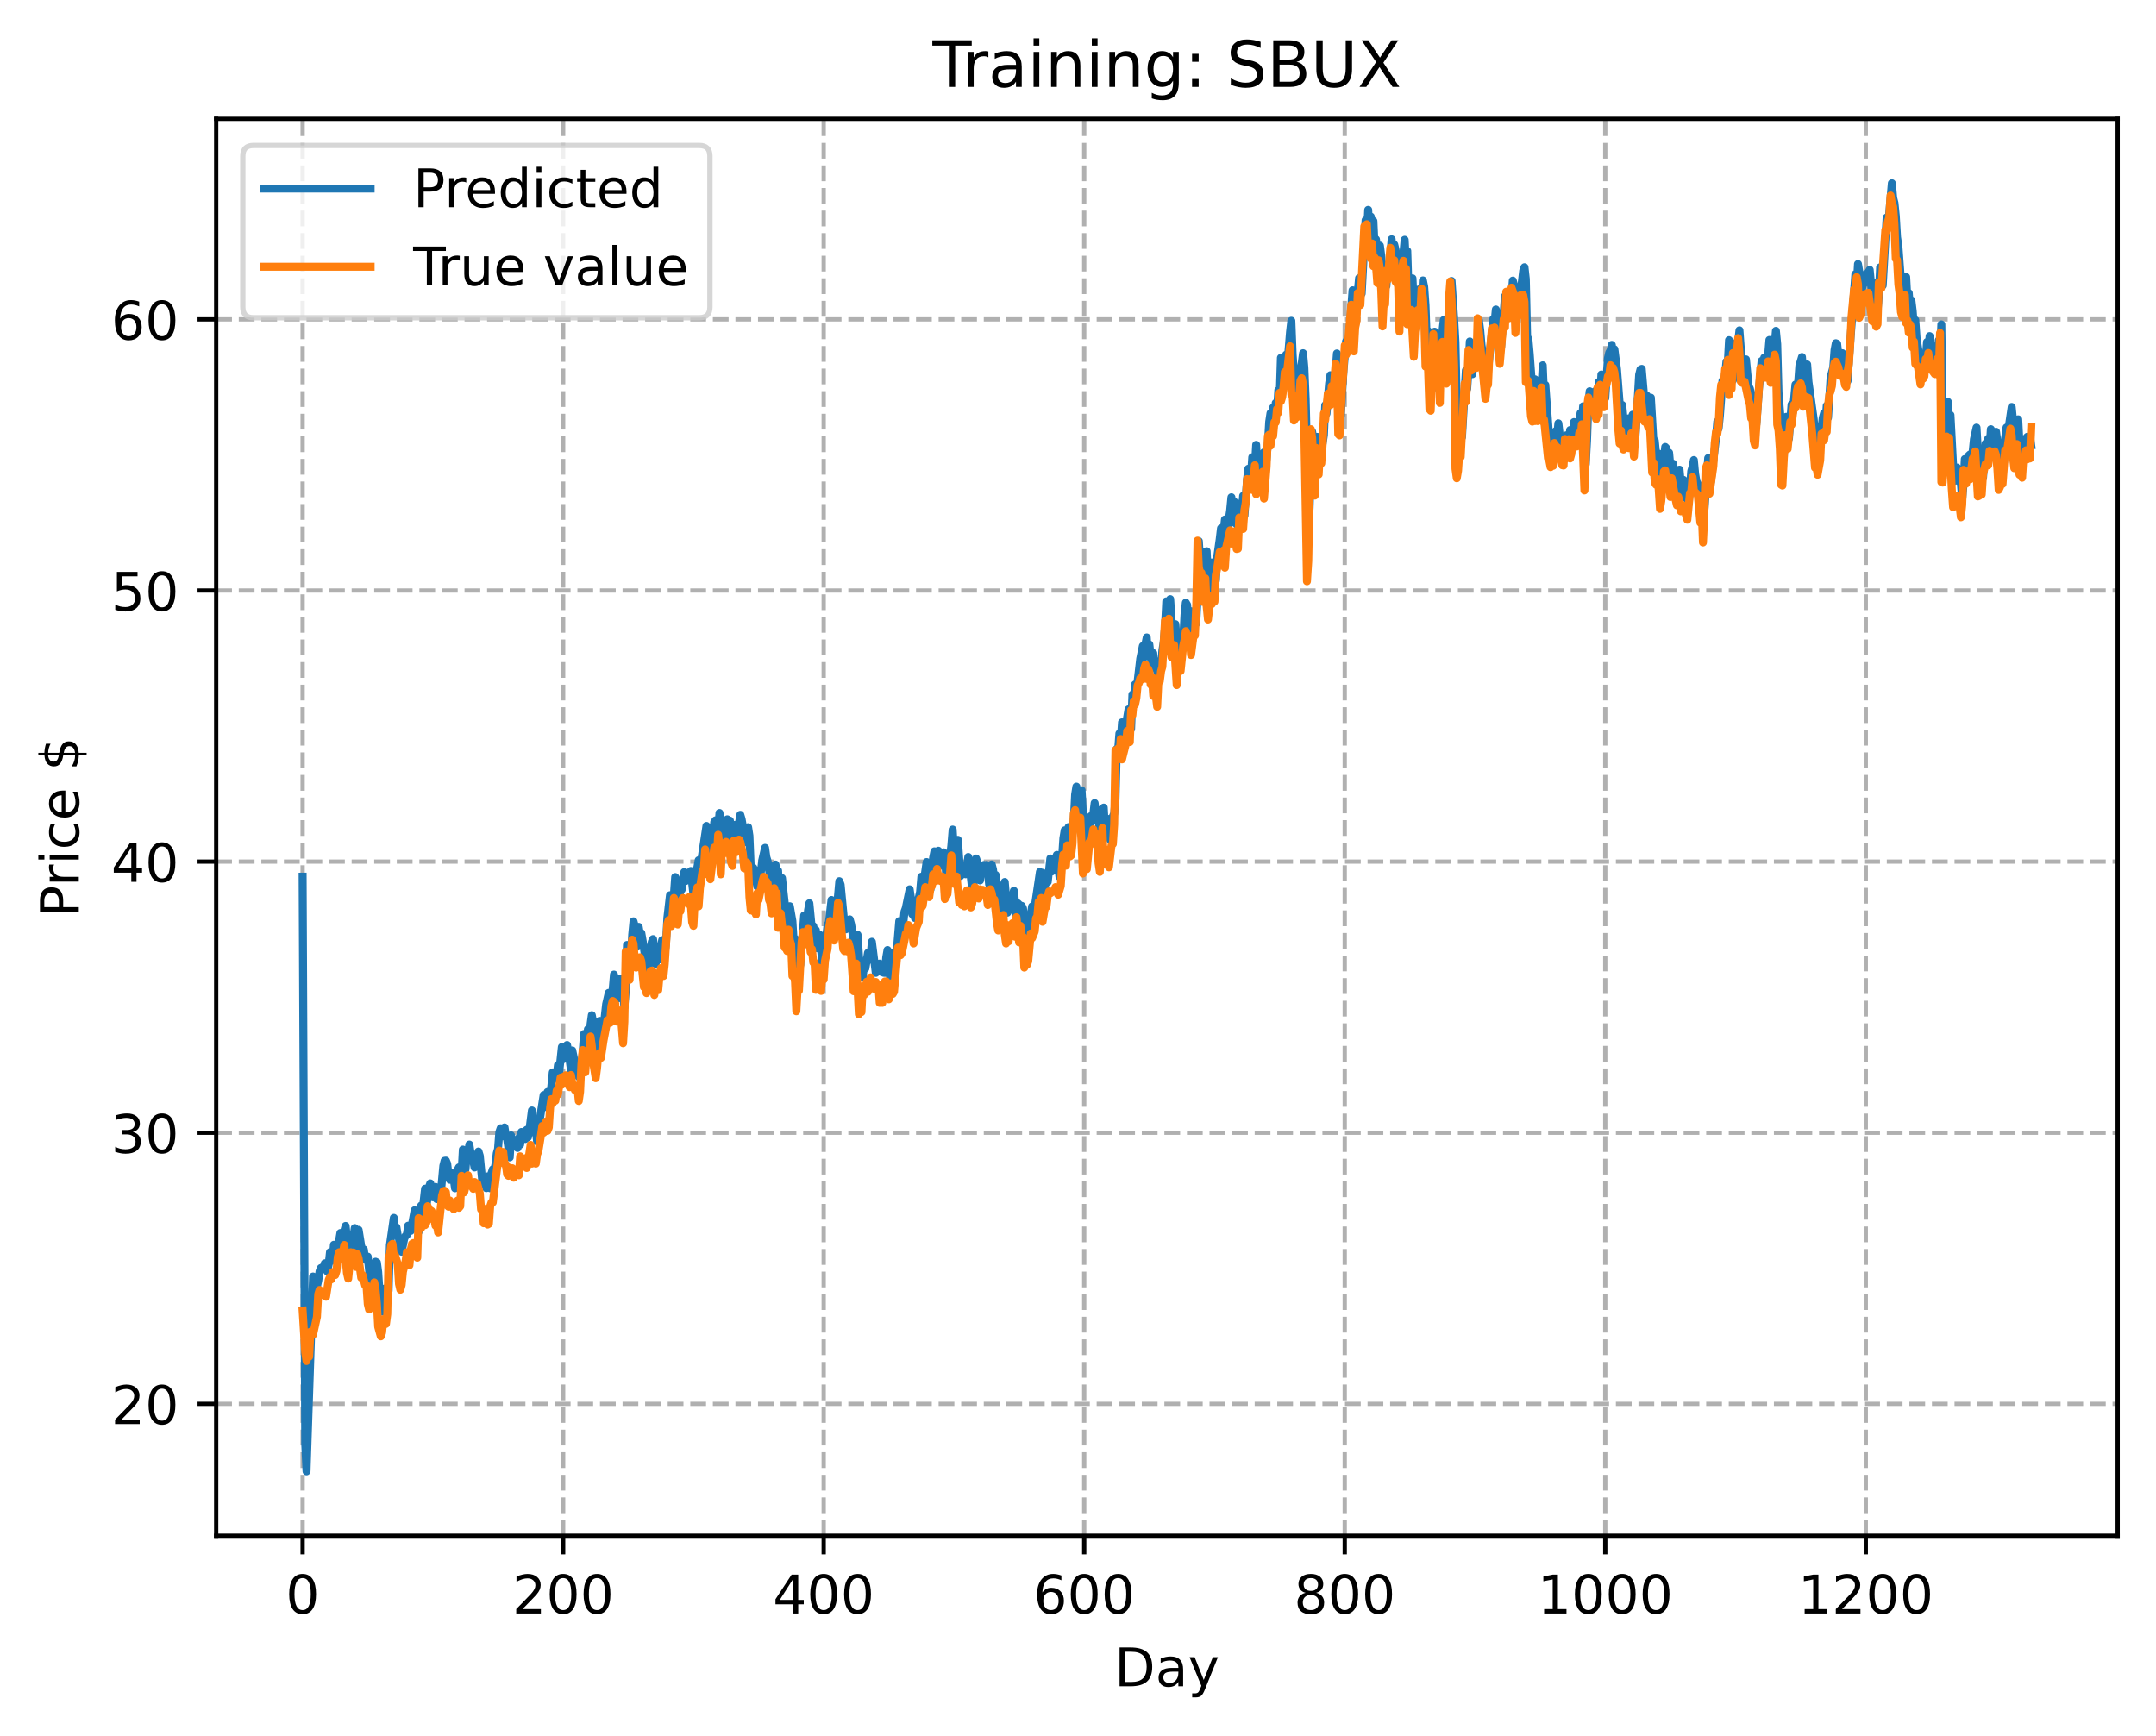 <?xml version="1.0" encoding="utf-8" standalone="no"?>
<!DOCTYPE svg PUBLIC "-//W3C//DTD SVG 1.1//EN"
  "http://www.w3.org/Graphics/SVG/1.1/DTD/svg11.dtd">
<!-- Created with matplotlib (https://matplotlib.org/) -->
<svg height="325.986pt" version="1.1" viewBox="0 0 404.923 325.986" width="404.923pt" xmlns="http://www.w3.org/2000/svg" xmlns:xlink="http://www.w3.org/1999/xlink">
 <defs>
  <style type="text/css">
*{stroke-linecap:butt;stroke-linejoin:round;}
  </style>
 </defs>
 <g id="figure_1">
  <g id="patch_1">
   <path d="M 0 325.986 
L 404.923 325.986 
L 404.923 0 
L 0 0 
z
" style="fill:#ffffff;"/>
  </g>
  <g id="axes_1">
   <g id="patch_2">
    <path d="M 40.603 288.43 
L 397.723 288.43 
L 397.723 22.318 
L 40.603 22.318 
z
" style="fill:#ffffff;"/>
   </g>
   <g id="matplotlib.axis_1">
    <g id="xtick_1">
     <g id="line2d_1">
      <path clip-path="url(#p10672ecaba)" d="M 56.836 288.43 
L 56.836 22.318 
" style="fill:none;stroke:#b0b0b0;stroke-dasharray:2.96,1.28;stroke-dashoffset:0;stroke-width:0.8;"/>
     </g>
     <g id="line2d_2">
      <defs>
       <path d="M 0 0 
L 0 3.5 
" id="mb31c99e06f" style="stroke:#000000;stroke-width:0.8;"/>
      </defs>
      <g>
       <use style="stroke:#000000;stroke-width:0.8;" x="56.836" xlink:href="#mb31c99e06f" y="288.43"/>
      </g>
     </g>
     <g id="text_1">
      <!-- 0 -->
      <defs>
       <path d="M 31.781 66.406 
Q 24.172 66.406 20.328 58.906 
Q 16.5 51.422 16.5 36.375 
Q 16.5 21.391 20.328 13.891 
Q 24.172 6.391 31.781 6.391 
Q 39.453 6.391 43.281 13.891 
Q 47.125 21.391 47.125 36.375 
Q 47.125 51.422 43.281 58.906 
Q 39.453 66.406 31.781 66.406 
z
M 31.781 74.219 
Q 44.047 74.219 50.516 64.516 
Q 56.984 54.828 56.984 36.375 
Q 56.984 17.969 50.516 8.266 
Q 44.047 -1.422 31.781 -1.422 
Q 19.531 -1.422 13.062 8.266 
Q 6.594 17.969 6.594 36.375 
Q 6.594 54.828 13.062 64.516 
Q 19.531 74.219 31.781 74.219 
z
" id="DejaVuSans-48"/>
      </defs>
      <g transform="translate(53.655 303.029)scale(0.1 -0.1)">
       <use xlink:href="#DejaVuSans-48"/>
      </g>
     </g>
    </g>
    <g id="xtick_2">
     <g id="line2d_3">
      <path clip-path="url(#p10672ecaba)" d="M 105.766 288.43 
L 105.766 22.318 
" style="fill:none;stroke:#b0b0b0;stroke-dasharray:2.96,1.28;stroke-dashoffset:0;stroke-width:0.8;"/>
     </g>
     <g id="line2d_4">
      <g>
       <use style="stroke:#000000;stroke-width:0.8;" x="105.766" xlink:href="#mb31c99e06f" y="288.43"/>
      </g>
     </g>
     <g id="text_2">
      <!-- 200 -->
      <defs>
       <path d="M 19.188 8.297 
L 53.609 8.297 
L 53.609 0 
L 7.328 0 
L 7.328 8.297 
Q 12.938 14.109 22.625 23.891 
Q 32.328 33.688 34.812 36.531 
Q 39.547 41.844 41.422 45.531 
Q 43.312 49.219 43.312 52.781 
Q 43.312 58.594 39.234 62.25 
Q 35.156 65.922 28.609 65.922 
Q 23.969 65.922 18.812 64.312 
Q 13.672 62.703 7.812 59.422 
L 7.812 69.391 
Q 13.766 71.781 18.938 73 
Q 24.125 74.219 28.422 74.219 
Q 39.75 74.219 46.484 68.547 
Q 53.219 62.891 53.219 53.422 
Q 53.219 48.922 51.531 44.891 
Q 49.859 40.875 45.406 35.406 
Q 44.188 33.984 37.641 27.219 
Q 31.109 20.453 19.188 8.297 
z
" id="DejaVuSans-50"/>
      </defs>
      <g transform="translate(96.223 303.029)scale(0.1 -0.1)">
       <use xlink:href="#DejaVuSans-50"/>
       <use x="63.623" xlink:href="#DejaVuSans-48"/>
       <use x="127.246" xlink:href="#DejaVuSans-48"/>
      </g>
     </g>
    </g>
    <g id="xtick_3">
     <g id="line2d_5">
      <path clip-path="url(#p10672ecaba)" d="M 154.697 288.43 
L 154.697 22.318 
" style="fill:none;stroke:#b0b0b0;stroke-dasharray:2.96,1.28;stroke-dashoffset:0;stroke-width:0.8;"/>
     </g>
     <g id="line2d_6">
      <g>
       <use style="stroke:#000000;stroke-width:0.8;" x="154.697" xlink:href="#mb31c99e06f" y="288.43"/>
      </g>
     </g>
     <g id="text_3">
      <!-- 400 -->
      <defs>
       <path d="M 37.797 64.312 
L 12.891 25.391 
L 37.797 25.391 
z
M 35.203 72.906 
L 47.609 72.906 
L 47.609 25.391 
L 58.016 25.391 
L 58.016 17.188 
L 47.609 17.188 
L 47.609 0 
L 37.797 0 
L 37.797 17.188 
L 4.891 17.188 
L 4.891 26.703 
z
" id="DejaVuSans-52"/>
      </defs>
      <g transform="translate(145.153 303.029)scale(0.1 -0.1)">
       <use xlink:href="#DejaVuSans-52"/>
       <use x="63.623" xlink:href="#DejaVuSans-48"/>
       <use x="127.246" xlink:href="#DejaVuSans-48"/>
      </g>
     </g>
    </g>
    <g id="xtick_4">
     <g id="line2d_7">
      <path clip-path="url(#p10672ecaba)" d="M 203.628 288.43 
L 203.628 22.318 
" style="fill:none;stroke:#b0b0b0;stroke-dasharray:2.96,1.28;stroke-dashoffset:0;stroke-width:0.8;"/>
     </g>
     <g id="line2d_8">
      <g>
       <use style="stroke:#000000;stroke-width:0.8;" x="203.628" xlink:href="#mb31c99e06f" y="288.43"/>
      </g>
     </g>
     <g id="text_4">
      <!-- 600 -->
      <defs>
       <path d="M 33.016 40.375 
Q 26.375 40.375 22.484 35.828 
Q 18.609 31.297 18.609 23.391 
Q 18.609 15.531 22.484 10.953 
Q 26.375 6.391 33.016 6.391 
Q 39.656 6.391 43.531 10.953 
Q 47.406 15.531 47.406 23.391 
Q 47.406 31.297 43.531 35.828 
Q 39.656 40.375 33.016 40.375 
z
M 52.594 71.297 
L 52.594 62.312 
Q 48.875 64.062 45.094 64.984 
Q 41.312 65.922 37.594 65.922 
Q 27.828 65.922 22.672 59.328 
Q 17.531 52.734 16.797 39.406 
Q 19.672 43.656 24.016 45.922 
Q 28.375 48.188 33.594 48.188 
Q 44.578 48.188 50.953 41.516 
Q 57.328 34.859 57.328 23.391 
Q 57.328 12.156 50.688 5.359 
Q 44.047 -1.422 33.016 -1.422 
Q 20.359 -1.422 13.672 8.266 
Q 6.984 17.969 6.984 36.375 
Q 6.984 53.656 15.188 63.938 
Q 23.391 74.219 37.203 74.219 
Q 40.922 74.219 44.703 73.484 
Q 48.484 72.75 52.594 71.297 
z
" id="DejaVuSans-54"/>
      </defs>
      <g transform="translate(194.084 303.029)scale(0.1 -0.1)">
       <use xlink:href="#DejaVuSans-54"/>
       <use x="63.623" xlink:href="#DejaVuSans-48"/>
       <use x="127.246" xlink:href="#DejaVuSans-48"/>
      </g>
     </g>
    </g>
    <g id="xtick_5">
     <g id="line2d_9">
      <path clip-path="url(#p10672ecaba)" d="M 252.558 288.43 
L 252.558 22.318 
" style="fill:none;stroke:#b0b0b0;stroke-dasharray:2.96,1.28;stroke-dashoffset:0;stroke-width:0.8;"/>
     </g>
     <g id="line2d_10">
      <g>
       <use style="stroke:#000000;stroke-width:0.8;" x="252.558" xlink:href="#mb31c99e06f" y="288.43"/>
      </g>
     </g>
     <g id="text_5">
      <!-- 800 -->
      <defs>
       <path d="M 31.781 34.625 
Q 24.75 34.625 20.719 30.859 
Q 16.703 27.094 16.703 20.516 
Q 16.703 13.922 20.719 10.156 
Q 24.75 6.391 31.781 6.391 
Q 38.812 6.391 42.859 10.172 
Q 46.922 13.969 46.922 20.516 
Q 46.922 27.094 42.891 30.859 
Q 38.875 34.625 31.781 34.625 
z
M 21.922 38.812 
Q 15.578 40.375 12.031 44.719 
Q 8.5 49.078 8.5 55.328 
Q 8.5 64.062 14.719 69.141 
Q 20.953 74.219 31.781 74.219 
Q 42.672 74.219 48.875 69.141 
Q 55.078 64.062 55.078 55.328 
Q 55.078 49.078 51.531 44.719 
Q 48 40.375 41.703 38.812 
Q 48.828 37.156 52.797 32.312 
Q 56.781 27.484 56.781 20.516 
Q 56.781 9.906 50.312 4.234 
Q 43.844 -1.422 31.781 -1.422 
Q 19.734 -1.422 13.25 4.234 
Q 6.781 9.906 6.781 20.516 
Q 6.781 27.484 10.781 32.312 
Q 14.797 37.156 21.922 38.812 
z
M 18.312 54.391 
Q 18.312 48.734 21.844 45.562 
Q 25.391 42.391 31.781 42.391 
Q 38.141 42.391 41.719 45.562 
Q 45.312 48.734 45.312 54.391 
Q 45.312 60.062 41.719 63.234 
Q 38.141 66.406 31.781 66.406 
Q 25.391 66.406 21.844 63.234 
Q 18.312 60.062 18.312 54.391 
z
" id="DejaVuSans-56"/>
      </defs>
      <g transform="translate(243.015 303.029)scale(0.1 -0.1)">
       <use xlink:href="#DejaVuSans-56"/>
       <use x="63.623" xlink:href="#DejaVuSans-48"/>
       <use x="127.246" xlink:href="#DejaVuSans-48"/>
      </g>
     </g>
    </g>
    <g id="xtick_6">
     <g id="line2d_11">
      <path clip-path="url(#p10672ecaba)" d="M 301.489 288.43 
L 301.489 22.318 
" style="fill:none;stroke:#b0b0b0;stroke-dasharray:2.96,1.28;stroke-dashoffset:0;stroke-width:0.8;"/>
     </g>
     <g id="line2d_12">
      <g>
       <use style="stroke:#000000;stroke-width:0.8;" x="301.489" xlink:href="#mb31c99e06f" y="288.43"/>
      </g>
     </g>
     <g id="text_6">
      <!-- 1000 -->
      <defs>
       <path d="M 12.406 8.297 
L 28.516 8.297 
L 28.516 63.922 
L 10.984 60.406 
L 10.984 69.391 
L 28.422 72.906 
L 38.281 72.906 
L 38.281 8.297 
L 54.391 8.297 
L 54.391 0 
L 12.406 0 
z
" id="DejaVuSans-49"/>
      </defs>
      <g transform="translate(288.764 303.029)scale(0.1 -0.1)">
       <use xlink:href="#DejaVuSans-49"/>
       <use x="63.623" xlink:href="#DejaVuSans-48"/>
       <use x="127.246" xlink:href="#DejaVuSans-48"/>
       <use x="190.869" xlink:href="#DejaVuSans-48"/>
      </g>
     </g>
    </g>
    <g id="xtick_7">
     <g id="line2d_13">
      <path clip-path="url(#p10672ecaba)" d="M 350.419 288.43 
L 350.419 22.318 
" style="fill:none;stroke:#b0b0b0;stroke-dasharray:2.96,1.28;stroke-dashoffset:0;stroke-width:0.8;"/>
     </g>
     <g id="line2d_14">
      <g>
       <use style="stroke:#000000;stroke-width:0.8;" x="350.419" xlink:href="#mb31c99e06f" y="288.43"/>
      </g>
     </g>
     <g id="text_7">
      <!-- 1200 -->
      <g transform="translate(337.694 303.029)scale(0.1 -0.1)">
       <use xlink:href="#DejaVuSans-49"/>
       <use x="63.623" xlink:href="#DejaVuSans-50"/>
       <use x="127.246" xlink:href="#DejaVuSans-48"/>
       <use x="190.869" xlink:href="#DejaVuSans-48"/>
      </g>
     </g>
    </g>
    <g id="text_8">
     <!-- Day -->
     <defs>
      <path d="M 19.672 64.797 
L 19.672 8.109 
L 31.594 8.109 
Q 46.688 8.109 53.688 14.938 
Q 60.688 21.781 60.688 36.531 
Q 60.688 51.172 53.688 57.984 
Q 46.688 64.797 31.594 64.797 
z
M 9.812 72.906 
L 30.078 72.906 
Q 51.266 72.906 61.172 64.094 
Q 71.094 55.281 71.094 36.531 
Q 71.094 17.672 61.125 8.828 
Q 51.172 0 30.078 0 
L 9.812 0 
z
" id="DejaVuSans-68"/>
      <path d="M 34.281 27.484 
Q 23.391 27.484 19.188 25 
Q 14.984 22.516 14.984 16.5 
Q 14.984 11.719 18.141 8.906 
Q 21.297 6.109 26.703 6.109 
Q 34.188 6.109 38.703 11.406 
Q 43.219 16.703 43.219 25.484 
L 43.219 27.484 
z
M 52.203 31.203 
L 52.203 0 
L 43.219 0 
L 43.219 8.297 
Q 40.141 3.328 35.547 0.953 
Q 30.953 -1.422 24.312 -1.422 
Q 15.922 -1.422 10.953 3.297 
Q 6 8.016 6 15.922 
Q 6 25.141 12.172 29.828 
Q 18.359 34.516 30.609 34.516 
L 43.219 34.516 
L 43.219 35.406 
Q 43.219 41.609 39.141 45 
Q 35.062 48.391 27.688 48.391 
Q 23 48.391 18.547 47.266 
Q 14.109 46.141 10.016 43.891 
L 10.016 52.203 
Q 14.938 54.109 19.578 55.047 
Q 24.219 56 28.609 56 
Q 40.484 56 46.344 49.844 
Q 52.203 43.703 52.203 31.203 
z
" id="DejaVuSans-97"/>
      <path d="M 32.172 -5.078 
Q 28.375 -14.844 24.75 -17.812 
Q 21.141 -20.797 15.094 -20.797 
L 7.906 -20.797 
L 7.906 -13.281 
L 13.188 -13.281 
Q 16.891 -13.281 18.938 -11.516 
Q 21 -9.766 23.484 -3.219 
L 25.094 0.875 
L 2.984 54.688 
L 12.5 54.688 
L 29.594 11.922 
L 46.688 54.688 
L 56.203 54.688 
z
" id="DejaVuSans-121"/>
     </defs>
     <g transform="translate(209.29 316.707)scale(0.1 -0.1)">
      <use xlink:href="#DejaVuSans-68"/>
      <use x="77.002" xlink:href="#DejaVuSans-97"/>
      <use x="138.281" xlink:href="#DejaVuSans-121"/>
     </g>
    </g>
   </g>
   <g id="matplotlib.axis_2">
    <g id="ytick_1">
     <g id="line2d_15">
      <path clip-path="url(#p10672ecaba)" d="M 40.603 263.659 
L 397.723 263.659 
" style="fill:none;stroke:#b0b0b0;stroke-dasharray:2.96,1.28;stroke-dashoffset:0;stroke-width:0.8;"/>
     </g>
     <g id="line2d_16">
      <defs>
       <path d="M 0 0 
L -3.5 0 
" id="mae2125052c" style="stroke:#000000;stroke-width:0.8;"/>
      </defs>
      <g>
       <use style="stroke:#000000;stroke-width:0.8;" x="40.603" xlink:href="#mae2125052c" y="263.659"/>
      </g>
     </g>
     <g id="text_9">
      <!-- 20 -->
      <g transform="translate(20.878 267.458)scale(0.1 -0.1)">
       <use xlink:href="#DejaVuSans-50"/>
       <use x="63.623" xlink:href="#DejaVuSans-48"/>
      </g>
     </g>
    </g>
    <g id="ytick_2">
     <g id="line2d_17">
      <path clip-path="url(#p10672ecaba)" d="M 40.603 212.74 
L 397.723 212.74 
" style="fill:none;stroke:#b0b0b0;stroke-dasharray:2.96,1.28;stroke-dashoffset:0;stroke-width:0.8;"/>
     </g>
     <g id="line2d_18">
      <g>
       <use style="stroke:#000000;stroke-width:0.8;" x="40.603" xlink:href="#mae2125052c" y="212.74"/>
      </g>
     </g>
     <g id="text_10">
      <!-- 30 -->
      <defs>
       <path d="M 40.578 39.312 
Q 47.656 37.797 51.625 33 
Q 55.609 28.219 55.609 21.188 
Q 55.609 10.406 48.188 4.484 
Q 40.766 -1.422 27.094 -1.422 
Q 22.516 -1.422 17.656 -0.516 
Q 12.797 0.391 7.625 2.203 
L 7.625 11.719 
Q 11.719 9.328 16.594 8.109 
Q 21.484 6.891 26.812 6.891 
Q 36.078 6.891 40.938 10.547 
Q 45.797 14.203 45.797 21.188 
Q 45.797 27.641 41.281 31.266 
Q 36.766 34.906 28.719 34.906 
L 20.219 34.906 
L 20.219 43.016 
L 29.109 43.016 
Q 36.375 43.016 40.234 45.922 
Q 44.094 48.828 44.094 54.297 
Q 44.094 59.906 40.109 62.906 
Q 36.141 65.922 28.719 65.922 
Q 24.656 65.922 20.016 65.031 
Q 15.375 64.156 9.812 62.312 
L 9.812 71.094 
Q 15.438 72.656 20.344 73.438 
Q 25.25 74.219 29.594 74.219 
Q 40.828 74.219 47.359 69.109 
Q 53.906 64.016 53.906 55.328 
Q 53.906 49.266 50.438 45.094 
Q 46.969 40.922 40.578 39.312 
z
" id="DejaVuSans-51"/>
      </defs>
      <g transform="translate(20.878 216.54)scale(0.1 -0.1)">
       <use xlink:href="#DejaVuSans-51"/>
       <use x="63.623" xlink:href="#DejaVuSans-48"/>
      </g>
     </g>
    </g>
    <g id="ytick_3">
     <g id="line2d_19">
      <path clip-path="url(#p10672ecaba)" d="M 40.603 161.822 
L 397.723 161.822 
" style="fill:none;stroke:#b0b0b0;stroke-dasharray:2.96,1.28;stroke-dashoffset:0;stroke-width:0.8;"/>
     </g>
     <g id="line2d_20">
      <g>
       <use style="stroke:#000000;stroke-width:0.8;" x="40.603" xlink:href="#mae2125052c" y="161.822"/>
      </g>
     </g>
     <g id="text_11">
      <!-- 40 -->
      <g transform="translate(20.878 165.621)scale(0.1 -0.1)">
       <use xlink:href="#DejaVuSans-52"/>
       <use x="63.623" xlink:href="#DejaVuSans-48"/>
      </g>
     </g>
    </g>
    <g id="ytick_4">
     <g id="line2d_21">
      <path clip-path="url(#p10672ecaba)" d="M 40.603 110.904 
L 397.723 110.904 
" style="fill:none;stroke:#b0b0b0;stroke-dasharray:2.96,1.28;stroke-dashoffset:0;stroke-width:0.8;"/>
     </g>
     <g id="line2d_22">
      <g>
       <use style="stroke:#000000;stroke-width:0.8;" x="40.603" xlink:href="#mae2125052c" y="110.904"/>
      </g>
     </g>
     <g id="text_12">
      <!-- 50 -->
      <defs>
       <path d="M 10.797 72.906 
L 49.516 72.906 
L 49.516 64.594 
L 19.828 64.594 
L 19.828 46.734 
Q 21.969 47.469 24.109 47.828 
Q 26.266 48.188 28.422 48.188 
Q 40.625 48.188 47.75 41.5 
Q 54.891 34.812 54.891 23.391 
Q 54.891 11.625 47.562 5.094 
Q 40.234 -1.422 26.906 -1.422 
Q 22.312 -1.422 17.547 -0.641 
Q 12.797 0.141 7.719 1.703 
L 7.719 11.625 
Q 12.109 9.234 16.797 8.062 
Q 21.484 6.891 26.703 6.891 
Q 35.156 6.891 40.078 11.328 
Q 45.016 15.766 45.016 23.391 
Q 45.016 31 40.078 35.438 
Q 35.156 39.891 26.703 39.891 
Q 22.75 39.891 18.812 39.016 
Q 14.891 38.141 10.797 36.281 
z
" id="DejaVuSans-53"/>
      </defs>
      <g transform="translate(20.878 114.703)scale(0.1 -0.1)">
       <use xlink:href="#DejaVuSans-53"/>
       <use x="63.623" xlink:href="#DejaVuSans-48"/>
      </g>
     </g>
    </g>
    <g id="ytick_5">
     <g id="line2d_23">
      <path clip-path="url(#p10672ecaba)" d="M 40.603 59.985 
L 397.723 59.985 
" style="fill:none;stroke:#b0b0b0;stroke-dasharray:2.96,1.28;stroke-dashoffset:0;stroke-width:0.8;"/>
     </g>
     <g id="line2d_24">
      <g>
       <use style="stroke:#000000;stroke-width:0.8;" x="40.603" xlink:href="#mae2125052c" y="59.985"/>
      </g>
     </g>
     <g id="text_13">
      <!-- 60 -->
      <g transform="translate(20.878 63.784)scale(0.1 -0.1)">
       <use xlink:href="#DejaVuSans-54"/>
       <use x="63.623" xlink:href="#DejaVuSans-48"/>
      </g>
     </g>
    </g>
    <g id="text_14">
     <!-- Price $ -->
     <defs>
      <path d="M 19.672 64.797 
L 19.672 37.406 
L 32.078 37.406 
Q 38.969 37.406 42.719 40.969 
Q 46.484 44.531 46.484 51.125 
Q 46.484 57.672 42.719 61.234 
Q 38.969 64.797 32.078 64.797 
z
M 9.812 72.906 
L 32.078 72.906 
Q 44.344 72.906 50.609 67.359 
Q 56.891 61.812 56.891 51.125 
Q 56.891 40.328 50.609 34.812 
Q 44.344 29.297 32.078 29.297 
L 19.672 29.297 
L 19.672 0 
L 9.812 0 
z
" id="DejaVuSans-80"/>
      <path d="M 41.109 46.297 
Q 39.594 47.172 37.812 47.578 
Q 36.031 48 33.891 48 
Q 26.266 48 22.188 43.047 
Q 18.109 38.094 18.109 28.812 
L 18.109 0 
L 9.078 0 
L 9.078 54.688 
L 18.109 54.688 
L 18.109 46.188 
Q 20.953 51.172 25.484 53.578 
Q 30.031 56 36.531 56 
Q 37.453 56 38.578 55.875 
Q 39.703 55.766 41.062 55.516 
z
" id="DejaVuSans-114"/>
      <path d="M 9.422 54.688 
L 18.406 54.688 
L 18.406 0 
L 9.422 0 
z
M 9.422 75.984 
L 18.406 75.984 
L 18.406 64.594 
L 9.422 64.594 
z
" id="DejaVuSans-105"/>
      <path d="M 48.781 52.594 
L 48.781 44.188 
Q 44.969 46.297 41.141 47.344 
Q 37.312 48.391 33.406 48.391 
Q 24.656 48.391 19.812 42.844 
Q 14.984 37.312 14.984 27.297 
Q 14.984 17.281 19.812 11.734 
Q 24.656 6.203 33.406 6.203 
Q 37.312 6.203 41.141 7.25 
Q 44.969 8.297 48.781 10.406 
L 48.781 2.094 
Q 45.016 0.344 40.984 -0.531 
Q 36.969 -1.422 32.422 -1.422 
Q 20.062 -1.422 12.781 6.344 
Q 5.516 14.109 5.516 27.297 
Q 5.516 40.672 12.859 48.328 
Q 20.219 56 33.016 56 
Q 37.156 56 41.109 55.141 
Q 45.062 54.297 48.781 52.594 
z
" id="DejaVuSans-99"/>
      <path d="M 56.203 29.594 
L 56.203 25.203 
L 14.891 25.203 
Q 15.484 15.922 20.484 11.062 
Q 25.484 6.203 34.422 6.203 
Q 39.594 6.203 44.453 7.469 
Q 49.312 8.734 54.109 11.281 
L 54.109 2.781 
Q 49.266 0.734 44.188 -0.344 
Q 39.109 -1.422 33.891 -1.422 
Q 20.797 -1.422 13.156 6.188 
Q 5.516 13.812 5.516 26.812 
Q 5.516 40.234 12.766 48.109 
Q 20.016 56 32.328 56 
Q 43.359 56 49.781 48.891 
Q 56.203 41.797 56.203 29.594 
z
M 47.219 32.234 
Q 47.125 39.594 43.094 43.984 
Q 39.062 48.391 32.422 48.391 
Q 24.906 48.391 20.391 44.141 
Q 15.875 39.891 15.188 32.172 
z
" id="DejaVuSans-101"/>
      <path id="DejaVuSans-32"/>
      <path d="M 33.797 -14.703 
L 28.906 -14.703 
L 28.859 0 
Q 23.734 0.094 18.609 1.188 
Q 13.484 2.297 8.297 4.5 
L 8.297 13.281 
Q 13.281 10.156 18.375 8.562 
Q 23.484 6.984 28.906 6.938 
L 28.906 29.203 
Q 18.109 30.953 13.203 35.156 
Q 8.297 39.359 8.297 46.688 
Q 8.297 54.641 13.625 59.219 
Q 18.953 63.812 28.906 64.5 
L 28.906 75.984 
L 33.797 75.984 
L 33.797 64.656 
Q 38.328 64.453 42.578 63.688 
Q 46.828 62.938 50.875 61.625 
L 50.875 53.078 
Q 46.828 55.125 42.547 56.25 
Q 38.281 57.375 33.797 57.562 
L 33.797 36.719 
Q 44.875 35.016 50.094 30.609 
Q 55.328 26.219 55.328 18.609 
Q 55.328 10.359 49.781 5.594 
Q 44.234 0.828 33.797 0.094 
z
M 28.906 37.594 
L 28.906 57.625 
Q 23.25 56.984 20.266 54.391 
Q 17.281 51.812 17.281 47.516 
Q 17.281 43.312 20.031 40.969 
Q 22.797 38.625 28.906 37.594 
z
M 33.797 28.219 
L 33.797 7.078 
Q 39.984 7.906 43.141 10.594 
Q 46.297 13.281 46.297 17.672 
Q 46.297 21.969 43.281 24.5 
Q 40.281 27.047 33.797 28.219 
z
" id="DejaVuSans-36"/>
     </defs>
     <g transform="translate(14.798 172.342)rotate(-90)scale(0.1 -0.1)">
      <use xlink:href="#DejaVuSans-80"/>
      <use x="58.553" xlink:href="#DejaVuSans-114"/>
      <use x="99.666" xlink:href="#DejaVuSans-105"/>
      <use x="127.449" xlink:href="#DejaVuSans-99"/>
      <use x="182.43" xlink:href="#DejaVuSans-101"/>
      <use x="243.953" xlink:href="#DejaVuSans-32"/>
      <use x="275.74" xlink:href="#DejaVuSans-36"/>
     </g>
    </g>
   </g>
   <g id="line2d_25">
    <path clip-path="url(#p10672ecaba)" d="M 56.836 164.655 
L 57.325 271.15 
L 57.57 276.334 
L 58.793 239.748 
L 59.038 243.164 
L 59.282 242.715 
L 59.772 240.529 
L 60.016 238.77 
L 60.261 238.153 
L 60.506 238.419 
L 60.75 237.979 
L 60.995 237.278 
L 61.24 237.225 
L 61.484 238.814 
L 61.729 237.462 
L 61.974 235.178 
L 62.218 235.443 
L 62.463 236.772 
L 62.708 233.79 
L 63.197 235.782 
L 63.931 231.577 
L 64.175 233.123 
L 64.42 233.135 
L 64.665 231.127 
L 64.909 230.25 
L 65.399 234.883 
L 65.643 235.486 
L 66.133 232.418 
L 66.377 232.33 
L 66.622 230.649 
L 67.111 235.362 
L 67.356 230.995 
L 68.09 235.597 
L 68.335 234.669 
L 68.579 236.593 
L 68.824 236.172 
L 69.069 236.014 
L 69.558 240.978 
L 69.802 238.731 
L 70.047 238.676 
L 70.292 238.805 
L 70.536 236.968 
L 70.781 237.095 
L 71.026 238.875 
L 71.27 242.511 
L 71.76 246.347 
L 72.004 245.403 
L 72.249 242.018 
L 72.494 244.557 
L 72.738 242.834 
L 72.983 242.415 
L 73.228 233.843 
L 73.962 228.731 
L 74.206 231.752 
L 74.451 230.495 
L 74.696 232.013 
L 74.94 232.645 
L 75.185 234.963 
L 75.429 235.089 
L 75.919 232.634 
L 76.163 232.126 
L 76.408 231.928 
L 76.653 230.203 
L 76.897 230.369 
L 77.142 231.177 
L 77.876 227.304 
L 78.365 230.211 
L 78.61 231.376 
L 78.855 227.317 
L 79.099 226.428 
L 79.344 227.543 
L 79.833 223.252 
L 80.078 226.648 
L 80.567 222.921 
L 80.812 222.258 
L 81.301 224.861 
L 81.546 224.495 
L 81.79 222.923 
L 82.035 225.204 
L 82.28 223.505 
L 82.524 224.774 
L 82.769 224.293 
L 83.258 218.96 
L 83.503 218.01 
L 83.748 217.984 
L 83.992 218.578 
L 84.237 220.692 
L 84.482 221.572 
L 84.726 220.255 
L 84.971 221.062 
L 85.216 221.481 
L 85.46 223.175 
L 85.705 221.988 
L 85.95 219.712 
L 86.194 219.243 
L 86.439 220.932 
L 86.684 220.431 
L 86.928 215.908 
L 87.417 219.643 
L 87.662 216.745 
L 87.907 216.5 
L 88.151 214.962 
L 88.396 216.588 
L 88.885 217.986 
L 89.13 219.267 
L 89.375 217.061 
L 89.619 217.625 
L 89.864 216.268 
L 90.109 217.074 
L 90.598 222.077 
L 90.843 220.986 
L 91.332 223.149 
L 91.577 220.943 
L 91.821 222.908 
L 92.066 223.172 
L 92.311 220.349 
L 92.555 219.619 
L 92.8 219.903 
L 93.044 218.736 
L 93.289 216.64 
L 93.534 215.782 
L 93.778 212.614 
L 94.023 211.908 
L 94.268 212.339 
L 94.512 213.4 
L 94.757 211.749 
L 95.002 213.269 
L 95.246 213.975 
L 95.736 217.37 
L 95.98 213.246 
L 96.225 214.586 
L 96.47 214.615 
L 96.714 215.015 
L 96.959 215.163 
L 97.204 215.601 
L 97.448 213.72 
L 97.693 214.98 
L 97.938 212.603 
L 98.182 212.663 
L 98.672 213.924 
L 98.916 212.201 
L 99.161 213.581 
L 99.405 212.382 
L 99.895 208.564 
L 100.139 212.205 
L 100.384 211.66 
L 100.629 212.22 
L 100.873 214.388 
L 101.363 210.378 
L 102.097 205.672 
L 102.341 207.918 
L 102.831 205.088 
L 103.075 207.24 
L 103.32 206.306 
L 103.809 201.411 
L 104.054 202.694 
L 104.299 201.525 
L 104.543 201.956 
L 104.788 200.02 
L 105.032 201.283 
L 105.522 196.644 
L 105.766 198.942 
L 106.011 197.695 
L 106.256 198.038 
L 106.5 196.265 
L 106.745 197.483 
L 107.234 200.928 
L 107.479 197.287 
L 107.968 199.621 
L 108.213 201.491 
L 108.458 199.907 
L 108.702 202.242 
L 108.947 201.855 
L 109.192 200.971 
L 109.681 194.2 
L 109.926 195.26 
L 110.17 197.072 
L 110.415 193.318 
L 110.66 194.205 
L 111.149 190.665 
L 111.393 191.983 
L 111.883 196.188 
L 112.127 198.165 
L 112.617 191.741 
L 112.861 192.678 
L 113.106 194.6 
L 113.351 192.955 
L 113.84 188.592 
L 114.329 186.472 
L 114.819 188.7 
L 115.308 183.039 
L 116.042 187.515 
L 116.287 184.832 
L 116.531 183.802 
L 116.776 183.903 
L 117.265 189.184 
L 117.51 186.192 
L 117.754 177.476 
L 118.244 179.959 
L 118.488 180.349 
L 118.733 175.541 
L 118.978 173.04 
L 119.222 173.947 
L 119.712 177.789 
L 119.956 174.078 
L 120.201 175.518 
L 120.446 175.248 
L 120.935 178.077 
L 121.669 183.379 
L 121.914 180.163 
L 122.158 178.84 
L 122.403 176.906 
L 122.648 176.376 
L 122.892 177.915 
L 123.137 181.028 
L 123.626 178.284 
L 123.871 180.192 
L 124.36 176.573 
L 124.849 179.336 
L 125.094 176.995 
L 125.339 172.36 
L 125.828 168.136 
L 126.073 170.459 
L 126.317 171.493 
L 126.807 164.723 
L 127.051 167.144 
L 127.541 170.006 
L 127.785 166.413 
L 128.03 167.08 
L 128.275 164.914 
L 128.519 163.791 
L 128.764 165.479 
L 129.008 164.379 
L 129.253 163.918 
L 129.498 165.303 
L 129.742 163.585 
L 130.476 170.115 
L 130.966 162.929 
L 131.21 161.565 
L 131.455 164.855 
L 131.7 161.608 
L 132.678 155.12 
L 133.168 159.516 
L 133.412 157.135 
L 133.657 159.835 
L 134.146 154.404 
L 134.391 154.067 
L 134.636 156.58 
L 134.88 155.858 
L 135.125 152.689 
L 135.369 154.706 
L 135.614 158.502 
L 135.859 155.632 
L 136.103 156.051 
L 136.348 157.325 
L 136.593 153.878 
L 136.837 155.58 
L 137.082 154.118 
L 137.327 155.373 
L 137.571 158.092 
L 137.816 158.882 
L 138.061 154.932 
L 138.305 154.989 
L 138.55 157.845 
L 138.795 154.553 
L 139.039 153.037 
L 139.284 153.854 
L 140.018 158.184 
L 140.507 155.365 
L 140.752 156.971 
L 140.996 162.923 
L 141.241 165.016 
L 141.486 162.979 
L 141.73 165.573 
L 141.975 164.59 
L 142.22 166.521 
L 142.464 163.489 
L 142.709 165.145 
L 143.198 161.385 
L 143.688 159.238 
L 143.932 160.99 
L 144.177 161.751 
L 144.666 164.942 
L 144.911 165.777 
L 145.156 167.654 
L 145.645 162.371 
L 145.89 163.696 
L 146.134 163.531 
L 146.379 167.474 
L 146.624 166.85 
L 146.868 164.92 
L 147.847 173.842 
L 148.091 175.185 
L 148.336 170.204 
L 148.825 173.018 
L 149.07 177.021 
L 149.315 176.301 
L 149.559 178.529 
L 149.804 182.117 
L 150.049 179.688 
L 150.293 181.214 
L 151.027 171.927 
L 151.517 174.176 
L 151.761 170.951 
L 152.006 169.642 
L 152.495 174.706 
L 152.74 173.931 
L 152.984 175.472 
L 153.229 174.686 
L 153.474 178.091 
L 153.963 175.572 
L 154.452 181.184 
L 154.697 178.843 
L 154.942 178.011 
L 155.431 173.656 
L 155.676 173.273 
L 156.165 169.03 
L 156.41 171.713 
L 156.899 173.733 
L 157.633 165.498 
L 157.878 166.147 
L 158.612 173.811 
L 158.856 174.539 
L 159.101 173.376 
L 159.345 173.854 
L 159.59 172.667 
L 159.835 173.551 
L 160.079 174.98 
L 160.569 179.831 
L 161.058 175.574 
L 161.547 182.843 
L 161.792 182.382 
L 162.037 183.496 
L 162.281 180.992 
L 162.526 181.884 
L 163.015 178.946 
L 163.26 180.261 
L 163.505 179.532 
L 163.749 176.874 
L 164.483 182.713 
L 164.728 181.361 
L 164.972 181.384 
L 165.217 180.982 
L 165.462 182.509 
L 165.706 182.527 
L 165.951 182.691 
L 166.196 182.713 
L 166.44 179.827 
L 166.685 178.43 
L 167.174 183.704 
L 167.419 180.306 
L 167.664 178.977 
L 167.908 181.512 
L 168.153 181.816 
L 168.887 173.007 
L 169.132 174.04 
L 169.376 176.196 
L 169.866 171.235 
L 170.11 170.575 
L 170.844 167.024 
L 171.089 168.707 
L 171.333 171.7 
L 171.578 169.873 
L 171.823 172.411 
L 172.067 171.17 
L 172.312 169.073 
L 172.557 168.615 
L 172.801 167.502 
L 173.046 164.665 
L 173.291 167.053 
L 174.025 161.903 
L 174.514 165.777 
L 174.759 167.035 
L 175.248 161.097 
L 175.493 159.892 
L 175.982 162.589 
L 176.227 159.776 
L 176.471 161.561 
L 176.716 161.921 
L 176.96 162.602 
L 177.205 160.079 
L 177.45 160.836 
L 177.694 164.176 
L 177.939 162.061 
L 178.184 162.976 
L 178.673 158.788 
L 178.918 155.803 
L 179.162 159.778 
L 179.407 160.944 
L 179.896 157.734 
L 180.386 164.523 
L 180.63 163.01 
L 180.875 163.906 
L 181.12 163.629 
L 181.364 164.198 
L 181.854 160.952 
L 182.098 162.551 
L 182.588 167.085 
L 182.832 165.903 
L 183.321 161.241 
L 183.566 161.937 
L 183.811 164.305 
L 184.055 165.356 
L 184.3 163.036 
L 184.545 162.947 
L 184.789 162.45 
L 185.034 163.001 
L 185.279 162.444 
L 185.523 163.704 
L 185.768 166.094 
L 186.013 165.19 
L 186.257 162.358 
L 186.502 163.315 
L 186.747 165.907 
L 186.991 164.324 
L 187.236 166.157 
L 187.725 171.285 
L 187.97 170.303 
L 188.215 167.893 
L 188.704 165.647 
L 189.193 171.411 
L 189.438 169.118 
L 189.682 170.909 
L 190.416 167.304 
L 190.906 171.872 
L 191.15 169.636 
L 191.395 169.879 
L 191.64 172.909 
L 191.884 170.127 
L 192.129 170.582 
L 192.374 172.752 
L 192.618 176.717 
L 192.863 175.341 
L 193.108 175.83 
L 193.352 175.798 
L 193.597 171.842 
L 193.842 170.243 
L 194.086 171.308 
L 194.331 170.359 
L 195.309 163.754 
L 195.554 165.432 
L 195.799 163.924 
L 196.043 168.279 
L 196.533 164.1 
L 196.777 165.636 
L 197.267 161.231 
L 197.511 163.691 
L 198.001 161.19 
L 198.245 161.281 
L 198.49 160.564 
L 198.979 164.665 
L 199.224 162.256 
L 199.469 161.087 
L 199.713 157.443 
L 199.958 155.951 
L 200.447 159.346 
L 200.692 155.335 
L 201.181 157.576 
L 201.426 156.477 
L 201.67 154.097 
L 201.915 149.241 
L 202.16 147.736 
L 202.404 150.561 
L 202.649 151.914 
L 203.138 148.427 
L 203.628 157.361 
L 203.872 153.857 
L 204.362 158.37 
L 204.851 153.286 
L 205.096 154.253 
L 205.34 152.874 
L 205.585 150.827 
L 205.83 152.976 
L 206.074 152.07 
L 206.319 153.317 
L 206.563 157.521 
L 206.808 159.653 
L 207.297 151.675 
L 207.542 156.054 
L 207.787 156.653 
L 208.031 153.8 
L 208.276 155.19 
L 208.521 157.715 
L 209.01 153.336 
L 209.255 152.803 
L 209.499 150.192 
L 209.744 140.647 
L 209.989 140.956 
L 210.233 137.756 
L 210.478 139.259 
L 210.723 135.669 
L 210.967 138.565 
L 211.212 137.657 
L 211.701 134.665 
L 211.946 133.227 
L 212.191 135.789 
L 212.435 136.895 
L 212.68 130.439 
L 212.924 131.708 
L 213.169 128.555 
L 213.414 130.078 
L 214.148 123.719 
L 214.637 121.329 
L 214.882 123.445 
L 215.126 120.927 
L 215.371 119.717 
L 215.616 123.101 
L 215.86 121.025 
L 216.35 125.257 
L 216.594 122.661 
L 216.839 125.459 
L 217.084 124.147 
L 217.573 127.935 
L 217.818 125.081 
L 218.062 125.466 
L 218.307 122.169 
L 218.551 120.612 
L 218.796 117.85 
L 219.041 112.947 
L 219.285 114.923 
L 219.53 115.714 
L 219.775 112.524 
L 220.264 120.104 
L 220.509 120.792 
L 220.753 117.229 
L 221.243 123.429 
L 221.732 119.567 
L 221.977 122.112 
L 222.221 120.053 
L 222.466 115.472 
L 222.711 113.192 
L 222.955 113.611 
L 223.2 117.106 
L 223.445 117.878 
L 223.689 114.796 
L 223.934 118.8 
L 224.179 116.847 
L 224.423 115.842 
L 224.668 117.079 
L 224.912 112.153 
L 225.157 101.634 
L 225.402 105.59 
L 225.646 106.788 
L 225.891 103.636 
L 226.136 108.169 
L 226.625 103.533 
L 226.87 108.784 
L 227.114 111.291 
L 227.604 105.64 
L 227.848 108.98 
L 228.093 107.044 
L 228.338 109.054 
L 228.582 104.763 
L 229.072 101.302 
L 229.316 99.225 
L 229.561 102.157 
L 230.05 97.575 
L 230.295 102.03 
L 230.784 97.511 
L 231.029 95.912 
L 231.273 93.395 
L 231.518 96.401 
L 231.763 94.181 
L 232.007 98.264 
L 232.252 94.528 
L 232.497 98.995 
L 232.986 94.517 
L 233.231 95.883 
L 233.475 93.129 
L 233.72 96.857 
L 234.209 90.024 
L 234.454 88.038 
L 234.699 89.446 
L 234.943 89.491 
L 235.188 85.88 
L 235.433 88.72 
L 235.677 87.756 
L 235.922 83.553 
L 236.167 88.177 
L 236.411 87.107 
L 236.656 86.854 
L 236.9 85.949 
L 237.145 85.869 
L 237.39 84.96 
L 237.634 88.888 
L 238.124 83.32 
L 238.368 79.216 
L 238.613 77.601 
L 238.858 79.867 
L 239.102 76.556 
L 239.347 78.906 
L 239.592 75.689 
L 239.836 77.277 
L 240.081 73.302 
L 240.326 74.814 
L 240.57 67.205 
L 240.815 71.712 
L 241.304 68.675 
L 241.549 66.61 
L 241.794 68.349 
L 242.283 62.375 
L 242.527 60.251 
L 242.772 66.577 
L 243.261 73.963 
L 243.506 73.333 
L 243.995 70.999 
L 244.485 68.182 
L 244.729 66.335 
L 244.974 69.047 
L 245.219 74.913 
L 245.463 85.102 
L 245.708 99.987 
L 245.953 95.402 
L 246.442 81.096 
L 246.687 82.593 
L 246.931 84.991 
L 247.176 89.358 
L 247.421 82.051 
L 247.91 86.416 
L 248.155 81.899 
L 248.399 83.309 
L 248.644 81.726 
L 248.888 76.109 
L 249.133 77.688 
L 249.622 72.012 
L 249.867 70.47 
L 250.112 73.548 
L 250.356 70.67 
L 250.601 72.707 
L 251.09 66.38 
L 251.335 67.807 
L 251.58 74.938 
L 251.824 78.019 
L 252.314 69.733 
L 252.803 64.124 
L 253.048 65.873 
L 253.292 64.312 
L 254.026 54.525 
L 254.271 56.395 
L 254.515 61.3 
L 255.005 54.806 
L 255.249 52.241 
L 255.739 55.138 
L 256.473 41.361 
L 256.717 44.326 
L 256.962 39.414 
L 257.207 44.034 
L 257.451 40.68 
L 257.696 44.807 
L 257.941 41.515 
L 258.185 46.788 
L 258.43 44.969 
L 258.919 50.096 
L 259.164 46.13 
L 259.409 47.987 
L 259.653 51.027 
L 259.898 56.051 
L 260.143 52.047 
L 260.387 53.712 
L 260.632 49.735 
L 260.876 51.039 
L 261.366 44.946 
L 261.61 48.292 
L 261.855 45.933 
L 262.1 46.935 
L 262.589 52.166 
L 262.834 52.958 
L 263.078 57.519 
L 263.323 50.105 
L 263.812 45.036 
L 264.057 49.638 
L 264.302 47.129 
L 264.546 54.774 
L 264.791 55.147 
L 265.28 52.273 
L 265.77 61.814 
L 266.259 56.302 
L 266.503 54.362 
L 266.993 57.614 
L 267.237 52.663 
L 267.482 53.887 
L 267.727 57.319 
L 267.971 64.36 
L 268.216 62.171 
L 268.461 65.317 
L 268.705 71.659 
L 268.95 73.148 
L 269.439 62.298 
L 269.684 65.92 
L 269.929 62.949 
L 270.173 67.583 
L 270.418 64.477 
L 270.663 71.202 
L 270.907 62.229 
L 271.152 60.105 
L 271.397 67.736 
L 271.641 65.276 
L 271.886 68.566 
L 272.375 56.247 
L 272.62 52.773 
L 273.109 59.914 
L 273.354 64.298 
L 273.598 76.153 
L 273.843 82.367 
L 274.088 81.786 
L 274.332 78.345 
L 274.577 82.109 
L 275.311 69.581 
L 275.556 73.013 
L 275.8 69.488 
L 276.045 64.132 
L 276.534 70.277 
L 276.779 65.44 
L 277.024 67.76 
L 277.268 67.276 
L 277.513 67.524 
L 277.758 60.175 
L 278.002 62.003 
L 278.247 64.854 
L 278.491 66.329 
L 278.981 70.477 
L 279.225 72.068 
L 280.449 59.913 
L 280.693 60.549 
L 280.938 58.127 
L 281.183 61.194 
L 281.427 59.626 
L 281.917 65.256 
L 282.651 55.639 
L 282.895 59.15 
L 283.14 55.127 
L 283.385 57.838 
L 283.629 59.288 
L 284.118 52.703 
L 284.608 54.475 
L 284.852 60.406 
L 285.097 55.64 
L 285.342 56.992 
L 286.076 50.841 
L 286.32 50.191 
L 286.565 52.406 
L 286.81 63.174 
L 287.054 63.723 
L 287.299 66.476 
L 287.788 73.289 
L 288.033 75.883 
L 288.278 71.233 
L 288.522 73.473 
L 288.767 72.824 
L 289.012 75.011 
L 289.256 74.739 
L 289.501 72.95 
L 289.746 68.609 
L 289.99 74.546 
L 290.235 72.301 
L 290.969 82.347 
L 291.458 85.633 
L 291.703 82.855 
L 291.947 84.761 
L 292.192 80.964 
L 292.437 82.102 
L 292.681 79.508 
L 293.171 83.747 
L 293.415 84.104 
L 293.66 85.528 
L 293.905 86.228 
L 294.149 81.763 
L 294.394 82.276 
L 294.639 83.69 
L 294.883 80.771 
L 295.128 83.366 
L 295.373 82.401 
L 295.617 79.272 
L 295.862 81.098 
L 296.106 80.373 
L 296.351 81.919 
L 296.84 77.596 
L 297.085 79.43 
L 297.33 76.309 
L 297.819 87.193 
L 298.064 82.735 
L 298.308 75.882 
L 298.553 73.485 
L 299.042 76.537 
L 299.287 76.889 
L 299.532 73.509 
L 300.021 76.958 
L 300.266 71.747 
L 300.51 75.001 
L 300.755 70.341 
L 301 71.3 
L 301.489 74.767 
L 301.978 67.314 
L 302.223 66.246 
L 302.467 65.839 
L 302.712 64.775 
L 302.957 67.69 
L 303.201 65.593 
L 303.691 69.377 
L 304.425 78.823 
L 304.669 76.069 
L 305.159 81.08 
L 305.403 78.716 
L 305.648 79.585 
L 305.893 78.579 
L 306.137 80.634 
L 306.382 79.782 
L 306.627 77.891 
L 306.871 79.514 
L 307.116 82.646 
L 307.85 70.364 
L 308.094 69.403 
L 308.339 69.279 
L 308.828 74.943 
L 309.073 76.72 
L 309.318 74.327 
L 309.807 77.864 
L 310.052 74.688 
L 310.541 82.987 
L 310.786 82.751 
L 311.275 87.779 
L 311.52 85.199 
L 312.009 91.073 
L 312.254 88.017 
L 312.498 86.483 
L 312.743 83.942 
L 312.988 84.209 
L 313.232 86.727 
L 313.477 85.028 
L 313.966 90.262 
L 314.211 87.095 
L 315.189 92.276 
L 315.434 88.211 
L 315.923 93.459 
L 316.168 90.13 
L 316.413 91.953 
L 316.657 92.138 
L 317.147 94.651 
L 317.636 88.503 
L 317.881 87.663 
L 318.125 86.404 
L 318.37 89.02 
L 318.615 90.428 
L 319.104 91.305 
L 319.349 92.785 
L 319.593 95.547 
L 319.838 92.235 
L 320.082 96.144 
L 320.816 86.034 
L 321.306 90.539 
L 322.284 82.315 
L 322.529 79.195 
L 322.774 80.484 
L 323.018 78.075 
L 323.508 71.505 
L 323.752 72.849 
L 324.242 67.922 
L 324.486 68.491 
L 324.731 63.886 
L 324.976 69.881 
L 325.22 68.44 
L 325.465 71.408 
L 325.71 66.037 
L 325.954 67.246 
L 326.199 64.247 
L 326.443 64.257 
L 326.688 62.044 
L 327.177 68.687 
L 327.667 70.133 
L 327.911 67.5 
L 328.401 72.548 
L 328.645 72.975 
L 329.379 76.467 
L 329.624 78.675 
L 329.869 79.707 
L 330.358 72.919 
L 330.847 67.794 
L 331.092 69.533 
L 331.337 67.174 
L 331.826 69.608 
L 332.315 63.849 
L 332.804 69.243 
L 333.049 67.403 
L 333.538 62.142 
L 333.783 64.645 
L 334.028 73.737 
L 335.006 86.056 
L 335.251 80.788 
L 335.496 78.285 
L 335.985 82.379 
L 336.474 75.977 
L 336.719 77.443 
L 337.208 72.226 
L 337.453 74.319 
L 337.698 72.055 
L 337.942 68.694 
L 338.431 67.054 
L 338.921 72.922 
L 339.41 68.454 
L 339.655 71.706 
L 340.633 78.687 
L 341.123 84.197 
L 341.367 81.89 
L 341.612 84.509 
L 342.346 78.43 
L 342.591 77.587 
L 342.835 79.533 
L 343.08 76.201 
L 343.325 78.449 
L 343.814 70.85 
L 344.303 69.009 
L 344.548 65.757 
L 344.792 64.462 
L 345.037 64.554 
L 345.282 66.687 
L 345.526 67.421 
L 345.771 68.754 
L 346.016 66.335 
L 346.505 69.418 
L 346.994 71.545 
L 347.484 64.486 
L 348.462 51.494 
L 348.707 53.939 
L 348.952 49.586 
L 349.196 51.001 
L 349.441 56.828 
L 349.686 54.295 
L 349.93 53.358 
L 350.175 53.188 
L 350.664 51.192 
L 350.909 52.903 
L 351.153 50.68 
L 351.643 55.869 
L 351.887 57.766 
L 352.132 53.232 
L 352.621 58.38 
L 352.866 55.486 
L 353.111 50.209 
L 353.355 52.71 
L 353.6 53.624 
L 354.334 40.861 
L 354.579 42.827 
L 355.313 34.414 
L 355.557 37.153 
L 355.802 38.12 
L 356.046 40.483 
L 356.291 44.548 
L 356.536 46.168 
L 357.025 52.718 
L 357.514 57.154 
L 358.004 52.029 
L 358.248 56.546 
L 358.493 55.032 
L 358.738 58.058 
L 358.982 56.411 
L 359.227 58.41 
L 359.472 61.623 
L 359.716 60.115 
L 359.961 63.573 
L 360.94 69.897 
L 361.184 66.849 
L 361.429 67.626 
L 361.674 67.486 
L 361.918 64.235 
L 362.163 65.637 
L 362.407 63.127 
L 363.141 68.715 
L 363.386 69.933 
L 363.631 69.964 
L 364.12 63.937 
L 364.365 66.938 
L 364.609 60.928 
L 364.854 78.906 
L 365.099 83.664 
L 365.588 76.861 
L 365.833 75.471 
L 366.077 79.803 
L 366.322 77.953 
L 366.811 87.308 
L 367.056 90.344 
L 367.301 88.6 
L 367.545 87.816 
L 367.79 90.322 
L 368.034 89.005 
L 368.279 90.803 
L 368.524 93.947 
L 368.768 90.937 
L 369.013 86.221 
L 369.258 88.873 
L 369.502 89.474 
L 369.747 85.579 
L 369.992 85.349 
L 370.236 87.384 
L 370.726 82.513 
L 371.215 80.31 
L 371.704 88.852 
L 371.949 87.021 
L 372.194 86.485 
L 372.438 89.732 
L 372.928 83.276 
L 373.172 83.645 
L 373.417 82.375 
L 373.662 84.531 
L 373.906 80.608 
L 374.151 83.516 
L 374.395 81.208 
L 374.64 83.415 
L 374.885 81.097 
L 375.374 84.874 
L 375.619 87.658 
L 376.108 83.153 
L 376.353 86.806 
L 376.597 82.248 
L 376.842 80.299 
L 377.087 83.316 
L 377.331 79.774 
L 377.821 76.435 
L 378.555 83.719 
L 378.799 79.354 
L 379.044 78.758 
L 379.289 83.424 
L 379.533 85.731 
L 379.778 83.98 
L 380.022 85.961 
L 380.267 82.43 
L 380.512 83.741 
L 380.756 82.035 
L 381.001 84.114 
L 381.246 81.948 
L 381.49 83.663 
L 381.49 83.663 
" style="fill:none;stroke:#1f77b4;stroke-linecap:square;stroke-width:1.5;"/>
   </g>
   <g id="line2d_26">
    <path clip-path="url(#p10672ecaba)" d="M 56.836 246.143 
L 57.325 254.035 
L 57.57 255.614 
L 57.814 253.73 
L 58.059 254.799 
L 58.304 250.115 
L 58.548 250.216 
L 58.793 250.675 
L 59.527 247.314 
L 59.772 243.037 
L 60.016 242.273 
L 60.506 243.19 
L 60.995 242.986 
L 61.24 243.546 
L 61.729 240.389 
L 61.974 239.829 
L 62.218 240.287 
L 62.463 238.913 
L 62.952 239.473 
L 63.197 238.709 
L 63.441 236.061 
L 63.686 235.195 
L 63.931 236.112 
L 64.175 236.367 
L 64.665 233.821 
L 65.154 239.065 
L 65.399 240.135 
L 65.888 235.195 
L 66.133 235.45 
L 66.377 235.246 
L 66.867 237.945 
L 67.111 235.552 
L 67.356 236.367 
L 67.845 239.982 
L 68.09 239.473 
L 68.579 241.408 
L 68.824 241.357 
L 69.069 244.921 
L 69.313 245.939 
L 69.558 245.43 
L 69.802 245.379 
L 70.047 244.106 
L 70.292 240.847 
L 70.536 242.273 
L 70.781 244.819 
L 71.026 249.198 
L 71.515 250.98 
L 71.76 250.267 
L 72.004 247.772 
L 72.249 248.74 
L 72.494 248.638 
L 72.738 246.805 
L 72.983 236.061 
L 73.228 235.654 
L 73.472 233.821 
L 73.717 233.617 
L 73.962 236.01 
L 74.206 235.756 
L 74.696 237.385 
L 74.94 241.153 
L 75.185 242.222 
L 75.429 241.357 
L 75.674 238.862 
L 76.163 236.927 
L 76.408 235.195 
L 76.653 235.908 
L 76.897 237.64 
L 77.142 234.737 
L 77.387 233.617 
L 77.631 233.464 
L 77.876 233.668 
L 78.121 235.348 
L 78.365 236.214 
L 78.61 228.78 
L 78.855 228.933 
L 79.099 230.664 
L 79.344 230.104 
L 79.589 229.034 
L 79.833 230.104 
L 80.078 229.645 
L 80.323 226.539 
L 80.567 227.15 
L 81.056 227.456 
L 81.301 229.034 
L 81.546 228.831 
L 81.79 230.205 
L 82.035 229.951 
L 82.28 231.478 
L 83.014 224.554 
L 83.258 223.739 
L 83.503 223.637 
L 83.748 223.892 
L 83.992 226.387 
L 84.237 226.641 
L 84.482 225.47 
L 84.971 226.794 
L 85.216 227.099 
L 85.46 226.743 
L 85.95 225.47 
L 86.194 226.845 
L 86.439 226.539 
L 86.684 220.836 
L 86.928 222.873 
L 87.173 223.943 
L 87.417 222.924 
L 87.662 222.619 
L 87.907 220.735 
L 88.151 222.67 
L 88.396 222.415 
L 88.885 223.281 
L 89.13 222.008 
L 89.375 222.568 
L 89.619 222.262 
L 90.109 224.095 
L 90.353 227.15 
L 90.598 226.845 
L 90.843 229.747 
L 91.087 229.645 
L 91.332 227.558 
L 91.577 230.002 
L 91.821 229.849 
L 92.066 226.539 
L 92.311 225.826 
L 92.555 225.826 
L 93.778 216.101 
L 94.023 216.305 
L 94.268 217.119 
L 94.512 216.356 
L 94.757 218.647 
L 95.002 218.698 
L 95.246 220.582 
L 95.491 220.836 
L 95.736 219.309 
L 95.98 220.276 
L 96.225 219.411 
L 96.47 221.193 
L 96.714 220.276 
L 96.959 220.633 
L 97.204 220.48 
L 97.448 220.735 
L 97.693 217.17 
L 97.938 218.596 
L 98.182 217.578 
L 98.427 218.341 
L 98.672 217.527 
L 98.916 219.36 
L 99.161 218.341 
L 99.65 215.032 
L 99.895 218.545 
L 100.139 216.407 
L 100.629 218.545 
L 100.873 216.814 
L 101.118 216.203 
L 101.607 213.199 
L 101.852 211.467 
L 102.097 212.74 
L 102.341 211.264 
L 102.586 210.602 
L 102.831 212.384 
L 103.075 211.773 
L 103.32 208.005 
L 103.565 206.427 
L 103.809 207.19 
L 104.054 206.63 
L 104.299 206.732 
L 104.543 204.848 
L 104.788 205.561 
L 105.277 202.404 
L 105.522 203.728 
L 105.766 202.251 
L 106.011 203.015 
L 106.256 201.946 
L 106.5 202.149 
L 106.745 203.779 
L 106.99 204.186 
L 107.234 201.895 
L 107.479 203.473 
L 107.724 203.932 
L 107.968 204.746 
L 108.213 203.932 
L 108.458 204.288 
L 108.702 206.783 
L 108.947 205.052 
L 109.192 199.909 
L 109.436 197.21 
L 109.926 201.386 
L 110.17 197.567 
L 110.415 198.483 
L 110.66 197.363 
L 110.904 194.664 
L 111.149 196.447 
L 111.393 199.451 
L 111.883 202.506 
L 112.127 200.673 
L 112.372 197.974 
L 112.861 198.687 
L 113.351 195.428 
L 114.085 191.609 
L 114.329 192.068 
L 114.574 192.118 
L 114.819 188.962 
L 115.063 187.994 
L 115.308 188.147 
L 115.553 188.503 
L 115.797 191.864 
L 116.531 189.776 
L 117.02 195.937 
L 117.265 191.915 
L 117.51 178.727 
L 117.999 182.342 
L 118.244 184.022 
L 118.488 178.421 
L 118.733 176.487 
L 118.978 177.199 
L 119.222 180.153 
L 119.467 181.731 
L 119.712 179.796 
L 119.956 180.153 
L 120.201 179.796 
L 120.446 180.56 
L 120.935 185.397 
L 121.18 185.499 
L 121.424 186.517 
L 121.669 185.601 
L 121.914 185.448 
L 122.158 182.444 
L 122.403 182.291 
L 122.648 182.495 
L 122.892 186.874 
L 123.137 184.837 
L 123.381 184.277 
L 123.626 185.957 
L 123.871 183.208 
L 124.115 181.833 
L 124.36 182.088 
L 124.605 183.31 
L 124.849 181.069 
L 125.339 173.533 
L 125.583 172.82 
L 125.828 173.126 
L 126.073 173.941 
L 126.317 171.904 
L 126.562 168.645 
L 126.807 171.14 
L 127.051 171.7 
L 127.296 173.635 
L 127.541 170.631 
L 127.785 171.14 
L 128.03 169.002 
L 128.275 168.645 
L 128.519 169.562 
L 128.764 169.052 
L 129.008 169.002 
L 129.253 169.765 
L 129.498 168.441 
L 129.742 169.816 
L 129.987 173.177 
L 130.232 173.89 
L 130.476 169.154 
L 130.721 167.372 
L 130.966 166.659 
L 131.21 170.224 
L 131.455 166.812 
L 131.944 163.553 
L 132.189 163.197 
L 132.434 159.531 
L 132.923 164.266 
L 133.168 161.924 
L 133.412 165.132 
L 134.146 159.174 
L 134.391 160.855 
L 134.636 160.855 
L 134.88 156.781 
L 135.125 158.971 
L 135.369 164.215 
L 135.614 158.767 
L 135.859 159.327 
L 136.103 160.244 
L 136.348 158.105 
L 136.593 158.92 
L 136.837 158.818 
L 137.327 162.026 
L 137.571 162.637 
L 137.816 157.901 
L 138.061 158.41 
L 138.305 160.04 
L 138.55 157.952 
L 138.795 157.698 
L 139.039 158.105 
L 139.529 160.447 
L 139.773 163.095 
L 140.263 161.975 
L 140.507 162.484 
L 140.752 168.492 
L 140.996 170.987 
L 141.241 170.784 
L 141.486 171.14 
L 141.73 170.835 
L 141.975 171.751 
L 142.22 167.729 
L 142.464 169.052 
L 143.198 165.488 
L 143.443 164.673 
L 143.688 165.488 
L 143.932 165.539 
L 144.177 165.896 
L 144.422 169.002 
L 144.666 169.562 
L 144.911 171.547 
L 145.4 166.812 
L 145.645 167.932 
L 145.89 167.729 
L 146.134 174.246 
L 146.379 173.381 
L 146.624 171.547 
L 146.868 173.788 
L 147.113 174.806 
L 147.357 177.963 
L 147.602 178.116 
L 147.847 178.625 
L 148.091 174.603 
L 148.336 176.588 
L 148.581 177.352 
L 148.825 183.31 
L 149.07 182.444 
L 149.315 184.43 
L 149.559 189.929 
L 149.804 185.601 
L 150.049 186.059 
L 150.538 176.996 
L 150.783 175.061 
L 151.027 175.825 
L 151.272 177.352 
L 151.517 175.366 
L 151.761 174.45 
L 152.251 178.829 
L 152.495 178.269 
L 152.74 180.764 
L 152.984 180.764 
L 153.229 185.906 
L 153.474 182.75 
L 153.718 181.731 
L 153.963 184.837 
L 154.208 186.11 
L 154.452 183.055 
L 154.697 183.972 
L 154.942 180.458 
L 155.431 178.218 
L 155.676 174.45 
L 155.92 172.973 
L 156.165 175.977 
L 156.41 176.436 
L 156.654 176.639 
L 156.899 175.57 
L 157.388 169.562 
L 157.633 170.224 
L 158.367 178.269 
L 158.612 178.625 
L 158.856 177.861 
L 159.101 178.676 
L 159.345 177.047 
L 159.59 177.912 
L 159.835 179.389 
L 160.324 186.161 
L 160.813 180.967 
L 161.303 190.489 
L 161.547 189.012 
L 161.792 190.082 
L 162.037 185.245 
L 162.281 186.874 
L 162.526 186.059 
L 162.771 184.379 
L 163.015 186.263 
L 163.26 184.481 
L 163.505 183.564 
L 163.994 185.652 
L 164.239 185.703 
L 164.483 184.43 
L 164.728 185.754 
L 164.972 184.939 
L 165.217 188.351 
L 165.462 187.943 
L 165.706 188.351 
L 166.196 184.328 
L 166.44 184.328 
L 166.685 186.823 
L 166.93 187.689 
L 167.174 184.888 
L 167.419 184.684 
L 167.664 186.67 
L 167.908 186.263 
L 168.642 177.963 
L 168.887 178.982 
L 169.132 179.389 
L 169.376 179.032 
L 169.866 176.639 
L 170.11 175.366 
L 170.355 175.264 
L 170.6 173.737 
L 170.844 174.093 
L 171.089 175.57 
L 171.333 175.061 
L 171.578 177.199 
L 172.067 174.297 
L 172.557 173.126 
L 172.801 168.849 
L 173.046 170.478 
L 173.291 170.122 
L 173.78 166.608 
L 174.025 166.761 
L 174.269 167.067 
L 174.514 168.492 
L 174.759 166.71 
L 175.003 166.456 
L 175.248 164.215 
L 175.493 165.183 
L 175.737 165.488 
L 175.982 163.197 
L 176.227 164.775 
L 176.471 165.386 
L 176.716 165.488 
L 176.96 164.623 
L 177.205 165.03 
L 177.45 168.849 
L 177.694 167.067 
L 177.939 167.932 
L 178.184 165.03 
L 178.428 164.012 
L 178.673 160.651 
L 178.918 165.03 
L 179.162 165.997 
L 179.652 164.623 
L 180.141 169.511 
L 180.386 168.085 
L 180.63 169.969 
L 180.875 169.154 
L 181.12 170.224 
L 181.364 167.881 
L 181.609 167.219 
L 181.854 167.372 
L 182.343 170.427 
L 182.588 169.714 
L 183.077 166.608 
L 183.321 166.812 
L 183.566 168.289 
L 183.811 168.747 
L 184.055 167.016 
L 184.3 167.423 
L 184.545 167.118 
L 184.789 167.372 
L 185.034 167.372 
L 185.279 168.238 
L 185.523 169.969 
L 185.768 169.052 
L 186.013 167.016 
L 186.257 167.729 
L 186.502 169.154 
L 186.747 168.951 
L 187.236 173.381 
L 187.481 174.755 
L 187.97 173.686 
L 188.459 171.853 
L 188.704 175.57 
L 188.948 177.199 
L 189.193 173.737 
L 189.438 176.792 
L 189.682 174.093 
L 189.927 173.89 
L 190.172 173.381 
L 190.416 175.57 
L 190.661 175.926 
L 190.906 172.26 
L 191.395 176.996 
L 191.64 173.89 
L 191.884 175.876 
L 192.129 175.926 
L 192.374 181.731 
L 192.618 180.305 
L 192.863 181.222 
L 193.108 180.56 
L 193.597 175.315 
L 193.842 176.181 
L 194.331 174.959 
L 194.575 172.464 
L 194.82 172.108 
L 195.065 169.358 
L 195.309 170.631 
L 195.554 168.645 
L 195.799 173.126 
L 196.288 170.224 
L 196.533 170.325 
L 196.777 168.289 
L 197.022 167.423 
L 197.267 167.779 
L 198.001 167.168 
L 198.245 166.608 
L 198.735 168.034 
L 199.224 166.405 
L 199.469 162.433 
L 199.713 160.498 
L 199.958 161.313 
L 200.203 162.586 
L 200.447 158.767 
L 200.936 160.855 
L 201.181 160.651 
L 201.426 158.461 
L 201.67 152.759 
L 201.915 152.148 
L 202.16 154.082 
L 202.404 155.05 
L 202.649 153.879 
L 202.894 153.573 
L 203.383 164.062 
L 203.628 160.702 
L 203.872 161.72 
L 204.117 163.248 
L 204.606 158.156 
L 204.851 158.614 
L 205.34 155.763 
L 205.585 157.239 
L 205.83 156.628 
L 206.074 158.156 
L 206.319 162.128 
L 206.563 163.757 
L 207.053 155.508 
L 207.297 162.331 
L 207.787 159.582 
L 208.031 160.753 
L 208.276 162.891 
L 208.765 158.716 
L 209.01 158.512 
L 209.255 154.846 
L 209.499 140.895 
L 209.744 141.149 
L 209.989 140.589 
L 210.233 142.575 
L 210.478 138.807 
L 210.723 142.626 
L 211.457 139.673 
L 211.701 137.279 
L 211.946 138.909 
L 212.191 139.367 
L 212.435 133.359 
L 212.68 134.326 
L 212.924 131.729 
L 213.169 132.34 
L 213.414 131.169 
L 213.658 128.725 
L 213.903 128.267 
L 214.148 127.401 
L 214.392 127.248 
L 214.637 127.554 
L 214.882 125.517 
L 215.126 124.804 
L 215.371 127.503 
L 215.616 125.619 
L 215.86 126.179 
L 216.105 128.572 
L 216.35 127.147 
L 216.594 130.711 
L 216.839 128.623 
L 217.328 132.748 
L 217.573 127.758 
L 217.818 127.961 
L 218.062 126.077 
L 218.307 125.212 
L 218.796 116.606 
L 219.041 117.37 
L 219.285 117.574 
L 219.53 116.199 
L 219.775 121.698 
L 220.019 123.43 
L 220.264 123.48 
L 220.509 121.138 
L 220.998 128.674 
L 221.243 125.161 
L 221.487 124.855 
L 221.732 126.026 
L 222.221 121.291 
L 222.466 120.222 
L 222.711 118.541 
L 223.2 120.374 
L 223.445 119.865 
L 223.689 123.022 
L 224.179 119.203 
L 224.423 119.356 
L 224.668 113.806 
L 224.912 101.535 
L 225.157 106.474 
L 225.402 107.798 
L 225.646 107.594 
L 225.891 113.042 
L 226.136 109.427 
L 226.38 108.612 
L 226.625 113.908 
L 226.87 116.352 
L 227.359 112.024 
L 227.604 113.45 
L 227.848 112.38 
L 228.093 112.991 
L 228.338 108.103 
L 228.582 106.83 
L 229.072 103.673 
L 229.316 105.659 
L 229.561 104.131 
L 229.806 103.368 
L 230.05 106.626 
L 230.295 102.808 
L 231.029 99.6 
L 231.273 102.095 
L 231.518 100.109 
L 231.763 102.146 
L 232.007 99.752 
L 232.252 103.113 
L 232.497 103.062 
L 232.741 97.207 
L 232.986 98.225 
L 233.231 97.512 
L 233.475 99.345 
L 233.72 95.781 
L 233.965 94.406 
L 234.209 89.976 
L 234.454 90.893 
L 234.699 91.045 
L 234.943 89.925 
L 235.188 92.013 
L 235.433 90.18 
L 235.677 87.379 
L 235.922 92.828 
L 236.167 92.471 
L 236.656 89.314 
L 237.145 88.601 
L 237.39 93.642 
L 237.879 87.634 
L 238.124 81.88 
L 238.368 81.626 
L 238.613 83.713 
L 238.858 81.676 
L 239.102 81.931 
L 239.347 79.283 
L 239.592 79.334 
L 239.836 76.839 
L 240.081 77.501 
L 240.326 73.784 
L 240.57 75.363 
L 240.815 74.548 
L 241.06 72.664 
L 241.304 69.863 
L 241.549 70.525 
L 241.794 69.201 
L 242.283 65.026 
L 242.527 74.09 
L 242.772 74.242 
L 243.017 78.978 
L 243.261 78.57 
L 243.506 78.418 
L 243.751 76.024 
L 243.995 74.752 
L 244.24 71.493 
L 244.485 71.034 
L 244.729 72.257 
L 244.974 81.32 
L 245.463 109.172 
L 245.708 105.353 
L 246.197 80.607 
L 246.442 82.237 
L 246.931 93.082 
L 247.176 84.121 
L 247.665 89.111 
L 247.91 84.375 
L 248.155 87.023 
L 248.399 83.56 
L 248.644 77.654 
L 248.888 78.876 
L 249.378 73.937 
L 249.622 73.835 
L 249.867 76.075 
L 250.112 72.511 
L 250.356 74.65 
L 250.846 68.285 
L 251.09 70.22 
L 251.335 81.524 
L 251.58 81.778 
L 252.069 72.817 
L 252.314 69.762 
L 252.558 64.873 
L 252.803 66.655 
L 253.048 66.197 
L 253.782 57.236 
L 254.026 59.17 
L 254.271 65.994 
L 254.515 61.564 
L 254.76 60.342 
L 255.005 55.046 
L 255.249 55.504 
L 255.494 57.287 
L 256.228 42.52 
L 256.473 46.186 
L 256.717 42.113 
L 256.962 47.256 
L 257.207 46.899 
L 257.451 48.579 
L 257.696 45.728 
L 257.941 50.005 
L 258.185 48.376 
L 258.43 49.954 
L 258.675 53.162 
L 258.919 48.885 
L 259.164 50.463 
L 259.409 54.537 
L 259.653 61.309 
L 259.898 56.523 
L 260.143 57.185 
L 260.387 50.82 
L 260.632 52.551 
L 261.121 46.543 
L 261.366 50.005 
L 261.61 48.834 
L 261.855 48.885 
L 262.1 52.908 
L 262.344 53.009 
L 262.589 53.773 
L 262.834 62.277 
L 263.078 51.074 
L 263.323 50.362 
L 263.568 48.987 
L 263.812 53.977 
L 264.057 50.463 
L 264.302 60.902 
L 264.791 60.087 
L 265.036 58.203 
L 265.525 67.012 
L 265.77 62.327 
L 266.259 58.254 
L 266.503 58.356 
L 266.748 59.018 
L 266.993 54.231 
L 267.237 55.81 
L 267.482 59.832 
L 267.727 68.845 
L 267.971 66.859 
L 268.216 69.507 
L 268.461 76.839 
L 268.705 77.145 
L 269.195 62.735 
L 269.439 70.831 
L 269.684 65.179 
L 269.929 70.169 
L 270.173 67.368 
L 270.418 75.668 
L 270.663 64.924 
L 270.907 64.211 
L 271.152 71.645 
L 271.397 67.063 
L 271.641 72.053 
L 272.131 56.064 
L 272.375 52.857 
L 272.62 56.421 
L 273.109 68.692 
L 273.354 88.041 
L 273.598 89.823 
L 273.843 88.398 
L 274.088 84.732 
L 274.332 85.852 
L 275.066 72.053 
L 275.311 75.464 
L 275.556 71.849 
L 275.8 65.739 
L 276.29 69.609 
L 276.534 66.35 
L 276.779 68.438 
L 277.024 68.336 
L 277.268 69.1 
L 277.513 59.782 
L 278.981 74.904 
L 279.225 72.613 
L 279.47 72.257 
L 279.715 66.859 
L 280.204 61.665 
L 280.449 62.277 
L 280.693 61.513 
L 280.938 64.568 
L 281.183 63.142 
L 281.672 68.336 
L 282.406 59.934 
L 282.651 61.513 
L 282.895 54.792 
L 283.14 58.712 
L 283.385 59.782 
L 283.629 55.759 
L 283.874 54.028 
L 284.363 55.403 
L 284.608 62.531 
L 284.852 58.916 
L 285.097 59.323 
L 285.586 55.453 
L 286.076 55.403 
L 286.32 56.726 
L 286.565 71.798 
L 286.81 71.34 
L 287.054 71.595 
L 287.544 78.214 
L 287.788 79.181 
L 288.033 73.428 
L 288.278 79.08 
L 288.522 78.367 
L 288.767 79.08 
L 289.012 78.774 
L 289.256 77.094 
L 289.501 72.766 
L 289.746 79.181 
L 289.99 78.825 
L 290.724 86.055 
L 290.969 86.463 
L 291.213 87.736 
L 291.458 87.379 
L 291.703 87.481 
L 291.947 83.204 
L 292.192 84.681 
L 292.437 83.968 
L 292.681 84.681 
L 292.926 86.004 
L 293.171 86.361 
L 293.415 87.379 
L 293.66 87.43 
L 293.905 82.44 
L 294.149 83.917 
L 294.394 84.324 
L 294.639 82.491 
L 294.883 86.106 
L 295.128 85.241 
L 295.373 82.542 
L 295.617 83.662 
L 295.862 82.746 
L 296.106 83.866 
L 296.351 83.509 
L 296.596 81.32 
L 296.84 82.338 
L 297.085 79.691 
L 297.574 92.115 
L 297.819 86.208 
L 298.064 76.585 
L 298.308 74.65 
L 298.553 75.312 
L 298.798 76.432 
L 299.042 76.534 
L 299.287 75.719 
L 299.532 77.756 
L 299.776 78.723 
L 300.021 72.817 
L 300.266 77.908 
L 300.51 72.257 
L 300.755 73.173 
L 301 75.668 
L 301.244 76.483 
L 301.489 72.511 
L 301.734 72.206 
L 301.978 70.678 
L 302.223 70.423 
L 302.467 68.59 
L 302.712 70.933 
L 302.957 69.1 
L 303.201 69.914 
L 303.446 72.053 
L 303.935 80.658 
L 304.18 83.306 
L 304.425 80.862 
L 304.669 83.611 
L 304.914 84.426 
L 305.159 82.287 
L 305.403 83.051 
L 305.648 83.051 
L 305.893 84.171 
L 306.137 83.56 
L 306.382 81.371 
L 306.627 82.746 
L 306.871 85.75 
L 307.361 78.316 
L 307.605 74.802 
L 307.85 73.784 
L 308.094 73.784 
L 308.584 78.316 
L 308.828 79.181 
L 309.073 78.774 
L 309.562 80.251 
L 309.807 78.723 
L 310.296 88.754 
L 310.541 86.921 
L 310.786 90.638 
L 311.03 91.045 
L 311.275 89.976 
L 311.52 91.86 
L 311.764 95.577 
L 312.009 94.101 
L 312.498 88.55 
L 312.743 88.347 
L 312.988 90.333 
L 313.232 89.569 
L 313.477 90.638 
L 313.722 93.337 
L 313.966 89.823 
L 314.7 93.846 
L 314.945 94.915 
L 315.189 93.286 
L 315.434 94.101 
L 315.679 96.035 
L 315.923 94.813 
L 316.168 95.883 
L 316.413 95.221 
L 316.657 96.85 
L 316.902 97.614 
L 317.391 92.624 
L 317.636 92.42 
L 317.881 89.62 
L 318.125 92.217 
L 318.859 92.929 
L 319.349 98.174 
L 319.593 95.73 
L 319.838 101.891 
L 320.082 96.901 
L 320.327 88.041 
L 320.572 87.379 
L 320.816 87.583 
L 321.061 92.726 
L 321.795 87.532 
L 322.04 83.204 
L 322.284 81.116 
L 322.529 81.524 
L 322.774 79.843 
L 323.018 74.65 
L 323.263 72.257 
L 323.508 73.071 
L 323.752 72.257 
L 323.997 69.303 
L 324.242 70.322 
L 324.486 67.572 
L 324.731 74.191 
L 324.976 72.715 
L 325.22 73.02 
L 325.465 66.299 
L 325.71 66.859 
L 325.954 66.35 
L 326.199 66.248 
L 326.443 63.499 
L 326.688 66.35 
L 326.933 71.645 
L 327.177 71.9 
L 327.422 71.951 
L 327.667 71.696 
L 328.401 75.21 
L 328.645 75.974 
L 328.89 78.57 
L 329.135 78.723 
L 329.379 82.797 
L 329.624 83.662 
L 330.603 69.15 
L 330.847 70.78 
L 331.092 69.66 
L 331.337 70.016 
L 331.581 70.933 
L 331.826 70.169 
L 332.07 67.878 
L 332.315 70.729 
L 332.56 71.9 
L 332.804 71.391 
L 333.049 67.928 
L 333.294 66.605 
L 333.538 67.827 
L 333.783 79.742 
L 334.028 80.862 
L 334.272 84.324 
L 334.517 91.045 
L 334.762 91.198 
L 335.251 81.727 
L 335.496 84.222 
L 335.74 84.324 
L 336.23 79.232 
L 336.474 79.792 
L 336.964 75.974 
L 337.208 76.636 
L 337.453 73.479 
L 337.698 72.511 
L 337.942 72.358 
L 338.187 72.002 
L 338.431 72.817 
L 338.676 76.381 
L 338.921 75.923 
L 339.165 74.548 
L 339.655 74.752 
L 340.389 81.676 
L 340.878 87.838 
L 341.123 87.328 
L 341.367 89.161 
L 341.857 86.463 
L 342.101 81.473 
L 342.346 81.32 
L 342.591 82.695 
L 342.835 80.913 
L 343.08 81.116 
L 343.325 76.228 
L 343.569 74.09 
L 343.814 73.479 
L 344.058 72.511 
L 344.303 69.354 
L 344.548 68.183 
L 344.792 67.928 
L 345.282 69.049 
L 345.526 70.576 
L 345.771 70.067 
L 346.26 70.78 
L 346.505 72.307 
L 346.75 72.664 
L 346.994 69.762 
L 347.239 68.387 
L 347.484 64.873 
L 347.728 59.578 
L 348.218 54.333 
L 348.462 55.097 
L 348.707 52.042 
L 348.952 53.366 
L 349.196 59.68 
L 349.441 59.069 
L 349.686 57.439 
L 349.93 56.981 
L 350.175 55.759 
L 350.419 55.148 
L 350.664 55.199 
L 350.909 54.995 
L 351.643 60.342 
L 351.887 57.694 
L 352.132 60.087 
L 352.377 61.36 
L 352.621 60.902 
L 352.866 53.06 
L 353.355 54.13 
L 354.089 43.182 
L 354.334 43.386 
L 354.579 41.604 
L 354.823 40.891 
L 355.068 36.715 
L 355.313 38.243 
L 355.557 38.803 
L 355.802 42.164 
L 356.046 48.579 
L 356.291 48.834 
L 356.536 53.417 
L 356.78 55.301 
L 357.025 58.61 
L 357.27 59.527 
L 357.514 59.272 
L 357.759 55.403 
L 358.004 60.698 
L 358.248 60.189 
L 358.493 62.48 
L 358.738 60.953 
L 358.982 61.818 
L 359.227 65.281 
L 359.472 64.16 
L 359.716 68.336 
L 360.206 68.896 
L 360.695 72.206 
L 360.94 69.965 
L 361.184 71.136 
L 361.429 70.678 
L 361.674 67.419 
L 361.918 68.234 
L 362.163 66.299 
L 362.407 68.489 
L 362.897 69.609 
L 363.386 70.271 
L 363.631 70.067 
L 363.875 67.368 
L 364.12 70.474 
L 364.365 62.531 
L 364.609 90.536 
L 364.854 90.638 
L 365.343 83.255 
L 365.588 81.982 
L 365.833 83.204 
L 366.077 82.237 
L 366.567 91.86 
L 366.811 95.272 
L 367.056 94.712 
L 367.301 94.508 
L 367.545 94.864 
L 367.79 93.082 
L 368.279 97.156 
L 368.524 94.864 
L 368.768 88.245 
L 369.013 90.129 
L 369.258 90.842 
L 369.502 88.703 
L 369.747 88.499 
L 369.992 90.027 
L 370.481 86.157 
L 370.726 85.801 
L 370.97 84.782 
L 371.46 93.235 
L 371.704 93.133 
L 371.949 90.434 
L 372.194 92.878 
L 372.438 89.06 
L 372.928 87.125 
L 373.172 87.023 
L 373.417 87.379 
L 373.662 84.681 
L 373.906 85.393 
L 374.151 84.986 
L 374.395 85.699 
L 374.64 84.782 
L 374.885 85.495 
L 375.129 87.99 
L 375.374 92.013 
L 375.619 91.504 
L 375.863 90.587 
L 376.108 90.893 
L 376.597 84.579 
L 376.842 85.343 
L 377.331 82.186 
L 377.576 80.505 
L 377.821 81.778 
L 378.065 85.903 
L 378.31 87.939 
L 378.555 84.375 
L 378.799 83.408 
L 379.044 87.634 
L 379.289 89.161 
L 379.533 89.111 
L 379.778 89.722 
L 380.022 85.903 
L 380.267 86.055 
L 380.512 84.579 
L 380.756 86.259 
L 381.001 84.782 
L 381.246 86.106 
L 381.49 80.2 
L 381.49 80.2 
" style="fill:none;stroke:#ff7f0e;stroke-linecap:square;stroke-width:1.5;"/>
   </g>
   <g id="patch_3">
    <path d="M 40.603 288.43 
L 40.603 22.318 
" style="fill:none;stroke:#000000;stroke-linecap:square;stroke-linejoin:miter;stroke-width:0.8;"/>
   </g>
   <g id="patch_4">
    <path d="M 397.723 288.43 
L 397.723 22.318 
" style="fill:none;stroke:#000000;stroke-linecap:square;stroke-linejoin:miter;stroke-width:0.8;"/>
   </g>
   <g id="patch_5">
    <path d="M 40.603 288.43 
L 397.723 288.43 
" style="fill:none;stroke:#000000;stroke-linecap:square;stroke-linejoin:miter;stroke-width:0.8;"/>
   </g>
   <g id="patch_6">
    <path d="M 40.603 22.318 
L 397.723 22.318 
" style="fill:none;stroke:#000000;stroke-linecap:square;stroke-linejoin:miter;stroke-width:0.8;"/>
   </g>
   <g id="text_15">
    <!-- Training: SBUX -->
    <defs>
     <path d="M -0.297 72.906 
L 61.375 72.906 
L 61.375 64.594 
L 35.5 64.594 
L 35.5 0 
L 25.594 0 
L 25.594 64.594 
L -0.297 64.594 
z
" id="DejaVuSans-84"/>
     <path d="M 54.891 33.016 
L 54.891 0 
L 45.906 0 
L 45.906 32.719 
Q 45.906 40.484 42.875 44.328 
Q 39.844 48.188 33.797 48.188 
Q 26.516 48.188 22.312 43.547 
Q 18.109 38.922 18.109 30.906 
L 18.109 0 
L 9.078 0 
L 9.078 54.688 
L 18.109 54.688 
L 18.109 46.188 
Q 21.344 51.125 25.703 53.562 
Q 30.078 56 35.797 56 
Q 45.219 56 50.047 50.172 
Q 54.891 44.344 54.891 33.016 
z
" id="DejaVuSans-110"/>
     <path d="M 45.406 27.984 
Q 45.406 37.75 41.375 43.109 
Q 37.359 48.484 30.078 48.484 
Q 22.859 48.484 18.828 43.109 
Q 14.797 37.75 14.797 27.984 
Q 14.797 18.266 18.828 12.891 
Q 22.859 7.516 30.078 7.516 
Q 37.359 7.516 41.375 12.891 
Q 45.406 18.266 45.406 27.984 
z
M 54.391 6.781 
Q 54.391 -7.172 48.188 -13.984 
Q 42 -20.797 29.203 -20.797 
Q 24.469 -20.797 20.266 -20.094 
Q 16.062 -19.391 12.109 -17.922 
L 12.109 -9.188 
Q 16.062 -11.328 19.922 -12.344 
Q 23.781 -13.375 27.781 -13.375 
Q 36.625 -13.375 41.016 -8.766 
Q 45.406 -4.156 45.406 5.172 
L 45.406 9.625 
Q 42.625 4.781 38.281 2.391 
Q 33.938 0 27.875 0 
Q 17.828 0 11.672 7.656 
Q 5.516 15.328 5.516 27.984 
Q 5.516 40.672 11.672 48.328 
Q 17.828 56 27.875 56 
Q 33.938 56 38.281 53.609 
Q 42.625 51.219 45.406 46.391 
L 45.406 54.688 
L 54.391 54.688 
z
" id="DejaVuSans-103"/>
     <path d="M 11.719 12.406 
L 22.016 12.406 
L 22.016 0 
L 11.719 0 
z
M 11.719 51.703 
L 22.016 51.703 
L 22.016 39.312 
L 11.719 39.312 
z
" id="DejaVuSans-58"/>
     <path d="M 53.516 70.516 
L 53.516 60.891 
Q 47.906 63.578 42.922 64.891 
Q 37.938 66.219 33.297 66.219 
Q 25.25 66.219 20.875 63.094 
Q 16.5 59.969 16.5 54.203 
Q 16.5 49.359 19.406 46.891 
Q 22.312 44.438 30.422 42.922 
L 36.375 41.703 
Q 47.406 39.594 52.656 34.297 
Q 57.906 29 57.906 20.125 
Q 57.906 9.516 50.797 4.047 
Q 43.703 -1.422 29.984 -1.422 
Q 24.812 -1.422 18.969 -0.25 
Q 13.141 0.922 6.891 3.219 
L 6.891 13.375 
Q 12.891 10.016 18.656 8.297 
Q 24.422 6.594 29.984 6.594 
Q 38.422 6.594 43.016 9.906 
Q 47.609 13.234 47.609 19.391 
Q 47.609 24.75 44.312 27.781 
Q 41.016 30.812 33.5 32.328 
L 27.484 33.5 
Q 16.453 35.688 11.516 40.375 
Q 6.594 45.062 6.594 53.422 
Q 6.594 63.094 13.406 68.656 
Q 20.219 74.219 32.172 74.219 
Q 37.312 74.219 42.625 73.281 
Q 47.953 72.359 53.516 70.516 
z
" id="DejaVuSans-83"/>
     <path d="M 19.672 34.812 
L 19.672 8.109 
L 35.5 8.109 
Q 43.453 8.109 47.281 11.406 
Q 51.125 14.703 51.125 21.484 
Q 51.125 28.328 47.281 31.562 
Q 43.453 34.812 35.5 34.812 
z
M 19.672 64.797 
L 19.672 42.828 
L 34.281 42.828 
Q 41.5 42.828 45.031 45.531 
Q 48.578 48.25 48.578 53.812 
Q 48.578 59.328 45.031 62.062 
Q 41.5 64.797 34.281 64.797 
z
M 9.812 72.906 
L 35.016 72.906 
Q 46.297 72.906 52.391 68.219 
Q 58.5 63.531 58.5 54.891 
Q 58.5 48.188 55.375 44.234 
Q 52.25 40.281 46.188 39.312 
Q 53.469 37.75 57.5 32.781 
Q 61.531 27.828 61.531 20.406 
Q 61.531 10.641 54.891 5.312 
Q 48.25 0 35.984 0 
L 9.812 0 
z
" id="DejaVuSans-66"/>
     <path d="M 8.688 72.906 
L 18.609 72.906 
L 18.609 28.609 
Q 18.609 16.891 22.844 11.734 
Q 27.094 6.594 36.625 6.594 
Q 46.094 6.594 50.344 11.734 
Q 54.594 16.891 54.594 28.609 
L 54.594 72.906 
L 64.5 72.906 
L 64.5 27.391 
Q 64.5 13.141 57.438 5.859 
Q 50.391 -1.422 36.625 -1.422 
Q 22.797 -1.422 15.734 5.859 
Q 8.688 13.141 8.688 27.391 
z
" id="DejaVuSans-85"/>
     <path d="M 6.297 72.906 
L 16.891 72.906 
L 35.016 45.797 
L 53.219 72.906 
L 63.812 72.906 
L 40.375 37.891 
L 65.375 0 
L 54.781 0 
L 34.281 31 
L 13.625 0 
L 2.984 0 
L 29 38.922 
z
" id="DejaVuSans-88"/>
    </defs>
    <g transform="translate(175.137 16.318)scale(0.12 -0.12)">
     <use xlink:href="#DejaVuSans-84"/>
     <use x="46.334" xlink:href="#DejaVuSans-114"/>
     <use x="87.447" xlink:href="#DejaVuSans-97"/>
     <use x="148.727" xlink:href="#DejaVuSans-105"/>
     <use x="176.51" xlink:href="#DejaVuSans-110"/>
     <use x="239.889" xlink:href="#DejaVuSans-105"/>
     <use x="267.672" xlink:href="#DejaVuSans-110"/>
     <use x="331.051" xlink:href="#DejaVuSans-103"/>
     <use x="394.527" xlink:href="#DejaVuSans-58"/>
     <use x="428.219" xlink:href="#DejaVuSans-32"/>
     <use x="460.006" xlink:href="#DejaVuSans-83"/>
     <use x="523.482" xlink:href="#DejaVuSans-66"/>
     <use x="592.086" xlink:href="#DejaVuSans-85"/>
     <use x="665.279" xlink:href="#DejaVuSans-88"/>
    </g>
   </g>
   <g id="legend_1">
    <g id="patch_7">
     <path d="M 47.603 59.674 
L 131.331 59.674 
Q 133.331 59.674 133.331 57.674 
L 133.331 29.318 
Q 133.331 27.318 131.331 27.318 
L 47.603 27.318 
Q 45.603 27.318 45.603 29.318 
L 45.603 57.674 
Q 45.603 59.674 47.603 59.674 
z
" style="fill:#ffffff;opacity:0.8;stroke:#cccccc;stroke-linejoin:miter;"/>
    </g>
    <g id="line2d_27">
     <path d="M 49.603 35.417 
L 69.603 35.417 
" style="fill:none;stroke:#1f77b4;stroke-linecap:square;stroke-width:1.5;"/>
    </g>
    <g id="line2d_28"/>
    <g id="text_16">
     <!-- Predicted -->
     <defs>
      <path d="M 45.406 46.391 
L 45.406 75.984 
L 54.391 75.984 
L 54.391 0 
L 45.406 0 
L 45.406 8.203 
Q 42.578 3.328 38.25 0.953 
Q 33.938 -1.422 27.875 -1.422 
Q 17.969 -1.422 11.734 6.484 
Q 5.516 14.406 5.516 27.297 
Q 5.516 40.188 11.734 48.094 
Q 17.969 56 27.875 56 
Q 33.938 56 38.25 53.625 
Q 42.578 51.266 45.406 46.391 
z
M 14.797 27.297 
Q 14.797 17.391 18.875 11.75 
Q 22.953 6.109 30.078 6.109 
Q 37.203 6.109 41.297 11.75 
Q 45.406 17.391 45.406 27.297 
Q 45.406 37.203 41.297 42.844 
Q 37.203 48.484 30.078 48.484 
Q 22.953 48.484 18.875 42.844 
Q 14.797 37.203 14.797 27.297 
z
" id="DejaVuSans-100"/>
      <path d="M 18.312 70.219 
L 18.312 54.688 
L 36.812 54.688 
L 36.812 47.703 
L 18.312 47.703 
L 18.312 18.016 
Q 18.312 11.328 20.141 9.422 
Q 21.969 7.516 27.594 7.516 
L 36.812 7.516 
L 36.812 0 
L 27.594 0 
Q 17.188 0 13.234 3.875 
Q 9.281 7.766 9.281 18.016 
L 9.281 47.703 
L 2.688 47.703 
L 2.688 54.688 
L 9.281 54.688 
L 9.281 70.219 
z
" id="DejaVuSans-116"/>
     </defs>
     <g transform="translate(77.603 38.917)scale(0.1 -0.1)">
      <use xlink:href="#DejaVuSans-80"/>
      <use x="58.553" xlink:href="#DejaVuSans-114"/>
      <use x="97.416" xlink:href="#DejaVuSans-101"/>
      <use x="158.939" xlink:href="#DejaVuSans-100"/>
      <use x="222.416" xlink:href="#DejaVuSans-105"/>
      <use x="250.199" xlink:href="#DejaVuSans-99"/>
      <use x="305.18" xlink:href="#DejaVuSans-116"/>
      <use x="344.389" xlink:href="#DejaVuSans-101"/>
      <use x="405.912" xlink:href="#DejaVuSans-100"/>
     </g>
    </g>
    <g id="line2d_29">
     <path d="M 49.603 50.095 
L 69.603 50.095 
" style="fill:none;stroke:#ff7f0e;stroke-linecap:square;stroke-width:1.5;"/>
    </g>
    <g id="line2d_30"/>
    <g id="text_17">
     <!-- True value -->
     <defs>
      <path d="M 8.5 21.578 
L 8.5 54.688 
L 17.484 54.688 
L 17.484 21.922 
Q 17.484 14.156 20.5 10.266 
Q 23.531 6.391 29.594 6.391 
Q 36.859 6.391 41.078 11.031 
Q 45.312 15.672 45.312 23.688 
L 45.312 54.688 
L 54.297 54.688 
L 54.297 0 
L 45.312 0 
L 45.312 8.406 
Q 42.047 3.422 37.719 1 
Q 33.406 -1.422 27.688 -1.422 
Q 18.266 -1.422 13.375 4.438 
Q 8.5 10.297 8.5 21.578 
z
M 31.109 56 
z
" id="DejaVuSans-117"/>
      <path d="M 2.984 54.688 
L 12.5 54.688 
L 29.594 8.797 
L 46.688 54.688 
L 56.203 54.688 
L 35.688 0 
L 23.484 0 
z
" id="DejaVuSans-118"/>
      <path d="M 9.422 75.984 
L 18.406 75.984 
L 18.406 0 
L 9.422 0 
z
" id="DejaVuSans-108"/>
     </defs>
     <g transform="translate(77.603 53.595)scale(0.1 -0.1)">
      <use xlink:href="#DejaVuSans-84"/>
      <use x="46.334" xlink:href="#DejaVuSans-114"/>
      <use x="87.447" xlink:href="#DejaVuSans-117"/>
      <use x="150.826" xlink:href="#DejaVuSans-101"/>
      <use x="212.35" xlink:href="#DejaVuSans-32"/>
      <use x="244.137" xlink:href="#DejaVuSans-118"/>
      <use x="303.316" xlink:href="#DejaVuSans-97"/>
      <use x="364.596" xlink:href="#DejaVuSans-108"/>
      <use x="392.379" xlink:href="#DejaVuSans-117"/>
      <use x="455.758" xlink:href="#DejaVuSans-101"/>
     </g>
    </g>
   </g>
  </g>
 </g>
 <defs>
  <clipPath id="p10672ecaba">
   <rect height="266.112" width="357.12" x="40.603" y="22.318"/>
  </clipPath>
 </defs>
</svg>
